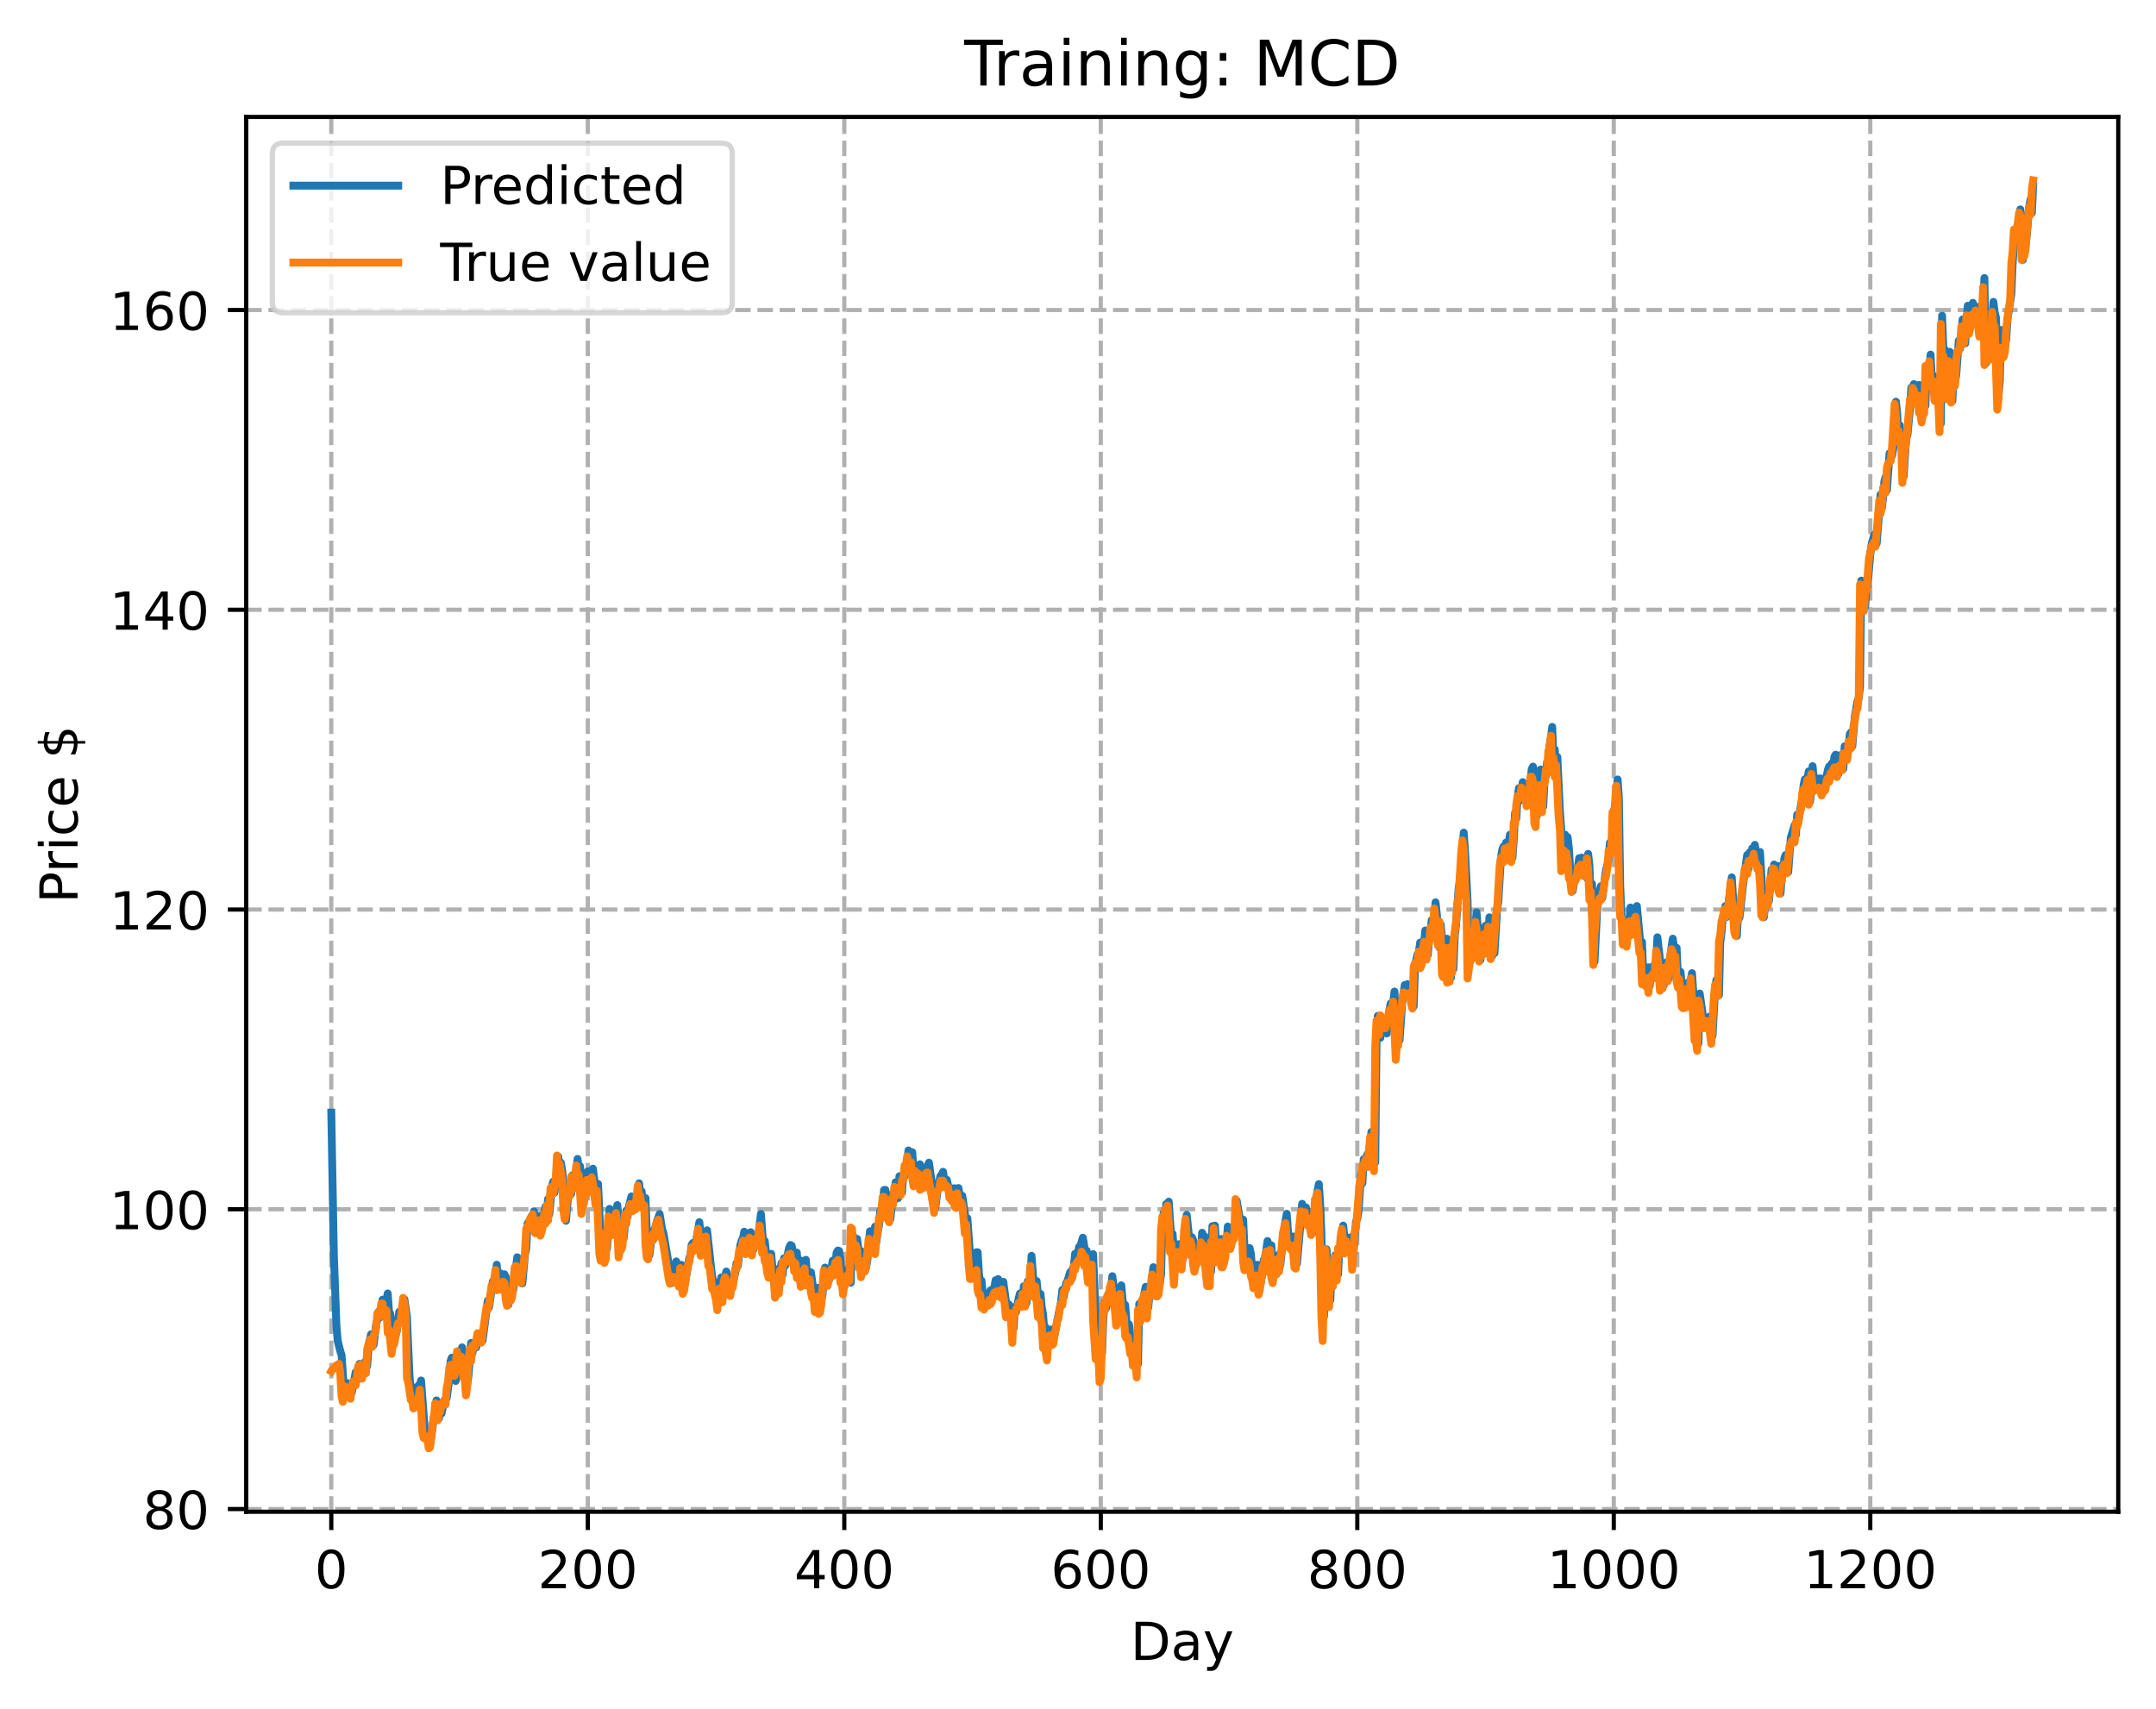 <?xml version="1.0" encoding="utf-8" standalone="no"?>
<!DOCTYPE svg PUBLIC "-//W3C//DTD SVG 1.1//EN"
  "http://www.w3.org/Graphics/SVG/1.1/DTD/svg11.dtd">
<!-- Created with matplotlib (https://matplotlib.org/) -->
<svg height="325.986pt" version="1.1" viewBox="0 0 411.286 325.986" width="411.286pt" xmlns="http://www.w3.org/2000/svg" xmlns:xlink="http://www.w3.org/1999/xlink">
 <defs>
  <style type="text/css">
*{stroke-linecap:butt;stroke-linejoin:round;}
  </style>
 </defs>
 <g id="figure_1">
  <g id="patch_1">
   <path d="M 0 325.986 
L 411.286 325.986 
L 411.286 0 
L 0 0 
z
" style="fill:#ffffff;"/>
  </g>
  <g id="axes_1">
   <g id="patch_2">
    <path d="M 46.966 288.43 
L 404.086 288.43 
L 404.086 22.318 
L 46.966 22.318 
z
" style="fill:#ffffff;"/>
   </g>
   <g id="matplotlib.axis_1">
    <g id="xtick_1">
     <g id="line2d_1">
      <path clip-path="url(#pfc03fc6fc0)" d="M 63.198 288.43 
L 63.198 22.318 
" style="fill:none;stroke:#b0b0b0;stroke-dasharray:2.96,1.28;stroke-dashoffset:0;stroke-width:0.8;"/>
     </g>
     <g id="line2d_2">
      <defs>
       <path d="M 0 0 
L 0 3.5 
" id="m5fb2627f9d" style="stroke:#000000;stroke-width:0.8;"/>
      </defs>
      <g>
       <use style="stroke:#000000;stroke-width:0.8;" x="63.198" xlink:href="#m5fb2627f9d" y="288.43"/>
      </g>
     </g>
     <g id="text_1">
      <!-- 0 -->
      <defs>
       <path d="M 31.781 66.406 
Q 24.172 66.406 20.328 58.906 
Q 16.5 51.422 16.5 36.375 
Q 16.5 21.391 20.328 13.891 
Q 24.172 6.391 31.781 6.391 
Q 39.453 6.391 43.281 13.891 
Q 47.125 21.391 47.125 36.375 
Q 47.125 51.422 43.281 58.906 
Q 39.453 66.406 31.781 66.406 
z
M 31.781 74.219 
Q 44.047 74.219 50.516 64.516 
Q 56.984 54.828 56.984 36.375 
Q 56.984 17.969 50.516 8.266 
Q 44.047 -1.422 31.781 -1.422 
Q 19.531 -1.422 13.062 8.266 
Q 6.594 17.969 6.594 36.375 
Q 6.594 54.828 13.062 64.516 
Q 19.531 74.219 31.781 74.219 
z
" id="DejaVuSans-48"/>
      </defs>
      <g transform="translate(60.017 303.029)scale(0.1 -0.1)">
       <use xlink:href="#DejaVuSans-48"/>
      </g>
     </g>
    </g>
    <g id="xtick_2">
     <g id="line2d_3">
      <path clip-path="url(#pfc03fc6fc0)" d="M 112.129 288.43 
L 112.129 22.318 
" style="fill:none;stroke:#b0b0b0;stroke-dasharray:2.96,1.28;stroke-dashoffset:0;stroke-width:0.8;"/>
     </g>
     <g id="line2d_4">
      <g>
       <use style="stroke:#000000;stroke-width:0.8;" x="112.129" xlink:href="#m5fb2627f9d" y="288.43"/>
      </g>
     </g>
     <g id="text_2">
      <!-- 200 -->
      <defs>
       <path d="M 19.188 8.297 
L 53.609 8.297 
L 53.609 0 
L 7.328 0 
L 7.328 8.297 
Q 12.938 14.109 22.625 23.891 
Q 32.328 33.688 34.812 36.531 
Q 39.547 41.844 41.422 45.531 
Q 43.312 49.219 43.312 52.781 
Q 43.312 58.594 39.234 62.25 
Q 35.156 65.922 28.609 65.922 
Q 23.969 65.922 18.812 64.312 
Q 13.672 62.703 7.812 59.422 
L 7.812 69.391 
Q 13.766 71.781 18.938 73 
Q 24.125 74.219 28.422 74.219 
Q 39.75 74.219 46.484 68.547 
Q 53.219 62.891 53.219 53.422 
Q 53.219 48.922 51.531 44.891 
Q 49.859 40.875 45.406 35.406 
Q 44.188 33.984 37.641 27.219 
Q 31.109 20.453 19.188 8.297 
z
" id="DejaVuSans-50"/>
      </defs>
      <g transform="translate(102.585 303.029)scale(0.1 -0.1)">
       <use xlink:href="#DejaVuSans-50"/>
       <use x="63.623" xlink:href="#DejaVuSans-48"/>
       <use x="127.246" xlink:href="#DejaVuSans-48"/>
      </g>
     </g>
    </g>
    <g id="xtick_3">
     <g id="line2d_5">
      <path clip-path="url(#pfc03fc6fc0)" d="M 161.06 288.43 
L 161.06 22.318 
" style="fill:none;stroke:#b0b0b0;stroke-dasharray:2.96,1.28;stroke-dashoffset:0;stroke-width:0.8;"/>
     </g>
     <g id="line2d_6">
      <g>
       <use style="stroke:#000000;stroke-width:0.8;" x="161.06" xlink:href="#m5fb2627f9d" y="288.43"/>
      </g>
     </g>
     <g id="text_3">
      <!-- 400 -->
      <defs>
       <path d="M 37.797 64.312 
L 12.891 25.391 
L 37.797 25.391 
z
M 35.203 72.906 
L 47.609 72.906 
L 47.609 25.391 
L 58.016 25.391 
L 58.016 17.188 
L 47.609 17.188 
L 47.609 0 
L 37.797 0 
L 37.797 17.188 
L 4.891 17.188 
L 4.891 26.703 
z
" id="DejaVuSans-52"/>
      </defs>
      <g transform="translate(151.516 303.029)scale(0.1 -0.1)">
       <use xlink:href="#DejaVuSans-52"/>
       <use x="63.623" xlink:href="#DejaVuSans-48"/>
       <use x="127.246" xlink:href="#DejaVuSans-48"/>
      </g>
     </g>
    </g>
    <g id="xtick_4">
     <g id="line2d_7">
      <path clip-path="url(#pfc03fc6fc0)" d="M 209.99 288.43 
L 209.99 22.318 
" style="fill:none;stroke:#b0b0b0;stroke-dasharray:2.96,1.28;stroke-dashoffset:0;stroke-width:0.8;"/>
     </g>
     <g id="line2d_8">
      <g>
       <use style="stroke:#000000;stroke-width:0.8;" x="209.99" xlink:href="#m5fb2627f9d" y="288.43"/>
      </g>
     </g>
     <g id="text_4">
      <!-- 600 -->
      <defs>
       <path d="M 33.016 40.375 
Q 26.375 40.375 22.484 35.828 
Q 18.609 31.297 18.609 23.391 
Q 18.609 15.531 22.484 10.953 
Q 26.375 6.391 33.016 6.391 
Q 39.656 6.391 43.531 10.953 
Q 47.406 15.531 47.406 23.391 
Q 47.406 31.297 43.531 35.828 
Q 39.656 40.375 33.016 40.375 
z
M 52.594 71.297 
L 52.594 62.312 
Q 48.875 64.062 45.094 64.984 
Q 41.312 65.922 37.594 65.922 
Q 27.828 65.922 22.672 59.328 
Q 17.531 52.734 16.797 39.406 
Q 19.672 43.656 24.016 45.922 
Q 28.375 48.188 33.594 48.188 
Q 44.578 48.188 50.953 41.516 
Q 57.328 34.859 57.328 23.391 
Q 57.328 12.156 50.688 5.359 
Q 44.047 -1.422 33.016 -1.422 
Q 20.359 -1.422 13.672 8.266 
Q 6.984 17.969 6.984 36.375 
Q 6.984 53.656 15.188 63.938 
Q 23.391 74.219 37.203 74.219 
Q 40.922 74.219 44.703 73.484 
Q 48.484 72.75 52.594 71.297 
z
" id="DejaVuSans-54"/>
      </defs>
      <g transform="translate(200.446 303.029)scale(0.1 -0.1)">
       <use xlink:href="#DejaVuSans-54"/>
       <use x="63.623" xlink:href="#DejaVuSans-48"/>
       <use x="127.246" xlink:href="#DejaVuSans-48"/>
      </g>
     </g>
    </g>
    <g id="xtick_5">
     <g id="line2d_9">
      <path clip-path="url(#pfc03fc6fc0)" d="M 258.921 288.43 
L 258.921 22.318 
" style="fill:none;stroke:#b0b0b0;stroke-dasharray:2.96,1.28;stroke-dashoffset:0;stroke-width:0.8;"/>
     </g>
     <g id="line2d_10">
      <g>
       <use style="stroke:#000000;stroke-width:0.8;" x="258.921" xlink:href="#m5fb2627f9d" y="288.43"/>
      </g>
     </g>
     <g id="text_5">
      <!-- 800 -->
      <defs>
       <path d="M 31.781 34.625 
Q 24.75 34.625 20.719 30.859 
Q 16.703 27.094 16.703 20.516 
Q 16.703 13.922 20.719 10.156 
Q 24.75 6.391 31.781 6.391 
Q 38.812 6.391 42.859 10.172 
Q 46.922 13.969 46.922 20.516 
Q 46.922 27.094 42.891 30.859 
Q 38.875 34.625 31.781 34.625 
z
M 21.922 38.812 
Q 15.578 40.375 12.031 44.719 
Q 8.5 49.078 8.5 55.328 
Q 8.5 64.062 14.719 69.141 
Q 20.953 74.219 31.781 74.219 
Q 42.672 74.219 48.875 69.141 
Q 55.078 64.062 55.078 55.328 
Q 55.078 49.078 51.531 44.719 
Q 48 40.375 41.703 38.812 
Q 48.828 37.156 52.797 32.312 
Q 56.781 27.484 56.781 20.516 
Q 56.781 9.906 50.312 4.234 
Q 43.844 -1.422 31.781 -1.422 
Q 19.734 -1.422 13.25 4.234 
Q 6.781 9.906 6.781 20.516 
Q 6.781 27.484 10.781 32.312 
Q 14.797 37.156 21.922 38.812 
z
M 18.312 54.391 
Q 18.312 48.734 21.844 45.562 
Q 25.391 42.391 31.781 42.391 
Q 38.141 42.391 41.719 45.562 
Q 45.312 48.734 45.312 54.391 
Q 45.312 60.062 41.719 63.234 
Q 38.141 66.406 31.781 66.406 
Q 25.391 66.406 21.844 63.234 
Q 18.312 60.062 18.312 54.391 
z
" id="DejaVuSans-56"/>
      </defs>
      <g transform="translate(249.377 303.029)scale(0.1 -0.1)">
       <use xlink:href="#DejaVuSans-56"/>
       <use x="63.623" xlink:href="#DejaVuSans-48"/>
       <use x="127.246" xlink:href="#DejaVuSans-48"/>
      </g>
     </g>
    </g>
    <g id="xtick_6">
     <g id="line2d_11">
      <path clip-path="url(#pfc03fc6fc0)" d="M 307.851 288.43 
L 307.851 22.318 
" style="fill:none;stroke:#b0b0b0;stroke-dasharray:2.96,1.28;stroke-dashoffset:0;stroke-width:0.8;"/>
     </g>
     <g id="line2d_12">
      <g>
       <use style="stroke:#000000;stroke-width:0.8;" x="307.851" xlink:href="#m5fb2627f9d" y="288.43"/>
      </g>
     </g>
     <g id="text_6">
      <!-- 1000 -->
      <defs>
       <path d="M 12.406 8.297 
L 28.516 8.297 
L 28.516 63.922 
L 10.984 60.406 
L 10.984 69.391 
L 28.422 72.906 
L 38.281 72.906 
L 38.281 8.297 
L 54.391 8.297 
L 54.391 0 
L 12.406 0 
z
" id="DejaVuSans-49"/>
      </defs>
      <g transform="translate(295.126 303.029)scale(0.1 -0.1)">
       <use xlink:href="#DejaVuSans-49"/>
       <use x="63.623" xlink:href="#DejaVuSans-48"/>
       <use x="127.246" xlink:href="#DejaVuSans-48"/>
       <use x="190.869" xlink:href="#DejaVuSans-48"/>
      </g>
     </g>
    </g>
    <g id="xtick_7">
     <g id="line2d_13">
      <path clip-path="url(#pfc03fc6fc0)" d="M 356.782 288.43 
L 356.782 22.318 
" style="fill:none;stroke:#b0b0b0;stroke-dasharray:2.96,1.28;stroke-dashoffset:0;stroke-width:0.8;"/>
     </g>
     <g id="line2d_14">
      <g>
       <use style="stroke:#000000;stroke-width:0.8;" x="356.782" xlink:href="#m5fb2627f9d" y="288.43"/>
      </g>
     </g>
     <g id="text_7">
      <!-- 1200 -->
      <g transform="translate(344.057 303.029)scale(0.1 -0.1)">
       <use xlink:href="#DejaVuSans-49"/>
       <use x="63.623" xlink:href="#DejaVuSans-50"/>
       <use x="127.246" xlink:href="#DejaVuSans-48"/>
       <use x="190.869" xlink:href="#DejaVuSans-48"/>
      </g>
     </g>
    </g>
    <g id="text_8">
     <!-- Day -->
     <defs>
      <path d="M 19.672 64.797 
L 19.672 8.109 
L 31.594 8.109 
Q 46.688 8.109 53.688 14.938 
Q 60.688 21.781 60.688 36.531 
Q 60.688 51.172 53.688 57.984 
Q 46.688 64.797 31.594 64.797 
z
M 9.812 72.906 
L 30.078 72.906 
Q 51.266 72.906 61.172 64.094 
Q 71.094 55.281 71.094 36.531 
Q 71.094 17.672 61.125 8.828 
Q 51.172 0 30.078 0 
L 9.812 0 
z
" id="DejaVuSans-68"/>
      <path d="M 34.281 27.484 
Q 23.391 27.484 19.188 25 
Q 14.984 22.516 14.984 16.5 
Q 14.984 11.719 18.141 8.906 
Q 21.297 6.109 26.703 6.109 
Q 34.188 6.109 38.703 11.406 
Q 43.219 16.703 43.219 25.484 
L 43.219 27.484 
z
M 52.203 31.203 
L 52.203 0 
L 43.219 0 
L 43.219 8.297 
Q 40.141 3.328 35.547 0.953 
Q 30.953 -1.422 24.312 -1.422 
Q 15.922 -1.422 10.953 3.297 
Q 6 8.016 6 15.922 
Q 6 25.141 12.172 29.828 
Q 18.359 34.516 30.609 34.516 
L 43.219 34.516 
L 43.219 35.406 
Q 43.219 41.609 39.141 45 
Q 35.062 48.391 27.688 48.391 
Q 23 48.391 18.547 47.266 
Q 14.109 46.141 10.016 43.891 
L 10.016 52.203 
Q 14.938 54.109 19.578 55.047 
Q 24.219 56 28.609 56 
Q 40.484 56 46.344 49.844 
Q 52.203 43.703 52.203 31.203 
z
" id="DejaVuSans-97"/>
      <path d="M 32.172 -5.078 
Q 28.375 -14.844 24.75 -17.812 
Q 21.141 -20.797 15.094 -20.797 
L 7.906 -20.797 
L 7.906 -13.281 
L 13.188 -13.281 
Q 16.891 -13.281 18.938 -11.516 
Q 21 -9.766 23.484 -3.219 
L 25.094 0.875 
L 2.984 54.688 
L 12.5 54.688 
L 29.594 11.922 
L 46.688 54.688 
L 56.203 54.688 
z
" id="DejaVuSans-121"/>
     </defs>
     <g transform="translate(215.652 316.707)scale(0.1 -0.1)">
      <use xlink:href="#DejaVuSans-68"/>
      <use x="77.002" xlink:href="#DejaVuSans-97"/>
      <use x="138.281" xlink:href="#DejaVuSans-121"/>
     </g>
    </g>
   </g>
   <g id="matplotlib.axis_2">
    <g id="ytick_1">
     <g id="line2d_15">
      <path clip-path="url(#pfc03fc6fc0)" d="M 46.966 287.915 
L 404.086 287.915 
" style="fill:none;stroke:#b0b0b0;stroke-dasharray:2.96,1.28;stroke-dashoffset:0;stroke-width:0.8;"/>
     </g>
     <g id="line2d_16">
      <defs>
       <path d="M 0 0 
L -3.5 0 
" id="m75b25120bd" style="stroke:#000000;stroke-width:0.8;"/>
      </defs>
      <g>
       <use style="stroke:#000000;stroke-width:0.8;" x="46.966" xlink:href="#m75b25120bd" y="287.915"/>
      </g>
     </g>
     <g id="text_9">
      <!-- 80 -->
      <g transform="translate(27.241 291.715)scale(0.1 -0.1)">
       <use xlink:href="#DejaVuSans-56"/>
       <use x="63.623" xlink:href="#DejaVuSans-48"/>
      </g>
     </g>
    </g>
    <g id="ytick_2">
     <g id="line2d_17">
      <path clip-path="url(#pfc03fc6fc0)" d="M 46.966 230.724 
L 404.086 230.724 
" style="fill:none;stroke:#b0b0b0;stroke-dasharray:2.96,1.28;stroke-dashoffset:0;stroke-width:0.8;"/>
     </g>
     <g id="line2d_18">
      <g>
       <use style="stroke:#000000;stroke-width:0.8;" x="46.966" xlink:href="#m75b25120bd" y="230.724"/>
      </g>
     </g>
     <g id="text_10">
      <!-- 100 -->
      <g transform="translate(20.878 234.523)scale(0.1 -0.1)">
       <use xlink:href="#DejaVuSans-49"/>
       <use x="63.623" xlink:href="#DejaVuSans-48"/>
       <use x="127.246" xlink:href="#DejaVuSans-48"/>
      </g>
     </g>
    </g>
    <g id="ytick_3">
     <g id="line2d_19">
      <path clip-path="url(#pfc03fc6fc0)" d="M 46.966 173.532 
L 404.086 173.532 
" style="fill:none;stroke:#b0b0b0;stroke-dasharray:2.96,1.28;stroke-dashoffset:0;stroke-width:0.8;"/>
     </g>
     <g id="line2d_20">
      <g>
       <use style="stroke:#000000;stroke-width:0.8;" x="46.966" xlink:href="#m75b25120bd" y="173.532"/>
      </g>
     </g>
     <g id="text_11">
      <!-- 120 -->
      <g transform="translate(20.878 177.332)scale(0.1 -0.1)">
       <use xlink:href="#DejaVuSans-49"/>
       <use x="63.623" xlink:href="#DejaVuSans-50"/>
       <use x="127.246" xlink:href="#DejaVuSans-48"/>
      </g>
     </g>
    </g>
    <g id="ytick_4">
     <g id="line2d_21">
      <path clip-path="url(#pfc03fc6fc0)" d="M 46.966 116.341 
L 404.086 116.341 
" style="fill:none;stroke:#b0b0b0;stroke-dasharray:2.96,1.28;stroke-dashoffset:0;stroke-width:0.8;"/>
     </g>
     <g id="line2d_22">
      <g>
       <use style="stroke:#000000;stroke-width:0.8;" x="46.966" xlink:href="#m75b25120bd" y="116.341"/>
      </g>
     </g>
     <g id="text_12">
      <!-- 140 -->
      <g transform="translate(20.878 120.14)scale(0.1 -0.1)">
       <use xlink:href="#DejaVuSans-49"/>
       <use x="63.623" xlink:href="#DejaVuSans-52"/>
       <use x="127.246" xlink:href="#DejaVuSans-48"/>
      </g>
     </g>
    </g>
    <g id="ytick_5">
     <g id="line2d_23">
      <path clip-path="url(#pfc03fc6fc0)" d="M 46.966 59.149 
L 404.086 59.149 
" style="fill:none;stroke:#b0b0b0;stroke-dasharray:2.96,1.28;stroke-dashoffset:0;stroke-width:0.8;"/>
     </g>
     <g id="line2d_24">
      <g>
       <use style="stroke:#000000;stroke-width:0.8;" x="46.966" xlink:href="#m75b25120bd" y="59.149"/>
      </g>
     </g>
     <g id="text_13">
      <!-- 160 -->
      <g transform="translate(20.878 62.949)scale(0.1 -0.1)">
       <use xlink:href="#DejaVuSans-49"/>
       <use x="63.623" xlink:href="#DejaVuSans-54"/>
       <use x="127.246" xlink:href="#DejaVuSans-48"/>
      </g>
     </g>
    </g>
    <g id="text_14">
     <!-- Price $ -->
     <defs>
      <path d="M 19.672 64.797 
L 19.672 37.406 
L 32.078 37.406 
Q 38.969 37.406 42.719 40.969 
Q 46.484 44.531 46.484 51.125 
Q 46.484 57.672 42.719 61.234 
Q 38.969 64.797 32.078 64.797 
z
M 9.812 72.906 
L 32.078 72.906 
Q 44.344 72.906 50.609 67.359 
Q 56.891 61.812 56.891 51.125 
Q 56.891 40.328 50.609 34.812 
Q 44.344 29.297 32.078 29.297 
L 19.672 29.297 
L 19.672 0 
L 9.812 0 
z
" id="DejaVuSans-80"/>
      <path d="M 41.109 46.297 
Q 39.594 47.172 37.812 47.578 
Q 36.031 48 33.891 48 
Q 26.266 48 22.188 43.047 
Q 18.109 38.094 18.109 28.812 
L 18.109 0 
L 9.078 0 
L 9.078 54.688 
L 18.109 54.688 
L 18.109 46.188 
Q 20.953 51.172 25.484 53.578 
Q 30.031 56 36.531 56 
Q 37.453 56 38.578 55.875 
Q 39.703 55.766 41.062 55.516 
z
" id="DejaVuSans-114"/>
      <path d="M 9.422 54.688 
L 18.406 54.688 
L 18.406 0 
L 9.422 0 
z
M 9.422 75.984 
L 18.406 75.984 
L 18.406 64.594 
L 9.422 64.594 
z
" id="DejaVuSans-105"/>
      <path d="M 48.781 52.594 
L 48.781 44.188 
Q 44.969 46.297 41.141 47.344 
Q 37.312 48.391 33.406 48.391 
Q 24.656 48.391 19.812 42.844 
Q 14.984 37.312 14.984 27.297 
Q 14.984 17.281 19.812 11.734 
Q 24.656 6.203 33.406 6.203 
Q 37.312 6.203 41.141 7.25 
Q 44.969 8.297 48.781 10.406 
L 48.781 2.094 
Q 45.016 0.344 40.984 -0.531 
Q 36.969 -1.422 32.422 -1.422 
Q 20.062 -1.422 12.781 6.344 
Q 5.516 14.109 5.516 27.297 
Q 5.516 40.672 12.859 48.328 
Q 20.219 56 33.016 56 
Q 37.156 56 41.109 55.141 
Q 45.062 54.297 48.781 52.594 
z
" id="DejaVuSans-99"/>
      <path d="M 56.203 29.594 
L 56.203 25.203 
L 14.891 25.203 
Q 15.484 15.922 20.484 11.062 
Q 25.484 6.203 34.422 6.203 
Q 39.594 6.203 44.453 7.469 
Q 49.312 8.734 54.109 11.281 
L 54.109 2.781 
Q 49.266 0.734 44.188 -0.344 
Q 39.109 -1.422 33.891 -1.422 
Q 20.797 -1.422 13.156 6.188 
Q 5.516 13.812 5.516 26.812 
Q 5.516 40.234 12.766 48.109 
Q 20.016 56 32.328 56 
Q 43.359 56 49.781 48.891 
Q 56.203 41.797 56.203 29.594 
z
M 47.219 32.234 
Q 47.125 39.594 43.094 43.984 
Q 39.062 48.391 32.422 48.391 
Q 24.906 48.391 20.391 44.141 
Q 15.875 39.891 15.188 32.172 
z
" id="DejaVuSans-101"/>
      <path id="DejaVuSans-32"/>
      <path d="M 33.797 -14.703 
L 28.906 -14.703 
L 28.859 0 
Q 23.734 0.094 18.609 1.188 
Q 13.484 2.297 8.297 4.5 
L 8.297 13.281 
Q 13.281 10.156 18.375 8.562 
Q 23.484 6.984 28.906 6.938 
L 28.906 29.203 
Q 18.109 30.953 13.203 35.156 
Q 8.297 39.359 8.297 46.688 
Q 8.297 54.641 13.625 59.219 
Q 18.953 63.812 28.906 64.5 
L 28.906 75.984 
L 33.797 75.984 
L 33.797 64.656 
Q 38.328 64.453 42.578 63.688 
Q 46.828 62.938 50.875 61.625 
L 50.875 53.078 
Q 46.828 55.125 42.547 56.25 
Q 38.281 57.375 33.797 57.562 
L 33.797 36.719 
Q 44.875 35.016 50.094 30.609 
Q 55.328 26.219 55.328 18.609 
Q 55.328 10.359 49.781 5.594 
Q 44.234 0.828 33.797 0.094 
z
M 28.906 37.594 
L 28.906 57.625 
Q 23.25 56.984 20.266 54.391 
Q 17.281 51.812 17.281 47.516 
Q 17.281 43.312 20.031 40.969 
Q 22.797 38.625 28.906 37.594 
z
M 33.797 28.219 
L 33.797 7.078 
Q 39.984 7.906 43.141 10.594 
Q 46.297 13.281 46.297 17.672 
Q 46.297 21.969 43.281 24.5 
Q 40.281 27.047 33.797 28.219 
z
" id="DejaVuSans-36"/>
     </defs>
     <g transform="translate(14.798 172.342)rotate(-90)scale(0.1 -0.1)">
      <use xlink:href="#DejaVuSans-80"/>
      <use x="58.553" xlink:href="#DejaVuSans-114"/>
      <use x="99.666" xlink:href="#DejaVuSans-105"/>
      <use x="127.449" xlink:href="#DejaVuSans-99"/>
      <use x="182.43" xlink:href="#DejaVuSans-101"/>
      <use x="243.953" xlink:href="#DejaVuSans-32"/>
      <use x="275.74" xlink:href="#DejaVuSans-36"/>
     </g>
    </g>
   </g>
   <g id="line2d_25">
    <path clip-path="url(#pfc03fc6fc0)" d="M 63.198 212.28 
L 63.688 239.429 
L 64.177 252.887 
L 64.422 255.828 
L 64.911 257.785 
L 65.156 258.514 
L 65.645 265.557 
L 65.89 263.858 
L 66.134 264.635 
L 66.379 263.911 
L 66.623 264.329 
L 67.113 265.681 
L 67.847 261.828 
L 68.091 263.331 
L 68.581 260.212 
L 68.825 262.251 
L 69.07 260.302 
L 69.315 262.096 
L 69.559 259.892 
L 69.804 260.966 
L 70.049 260.662 
L 70.293 256.844 
L 70.783 254.585 
L 71.027 255.325 
L 71.272 256.602 
L 71.761 252.606 
L 72.006 251.824 
L 72.251 250.244 
L 72.495 251.365 
L 72.74 250.17 
L 72.984 247.96 
L 73.229 248.032 
L 73.474 249.361 
L 73.963 246.778 
L 74.208 250.234 
L 74.452 250.656 
L 74.942 255.49 
L 75.186 253.821 
L 75.431 254.89 
L 75.676 254.069 
L 76.165 250.276 
L 76.41 251.781 
L 76.654 251.381 
L 77.144 247.891 
L 77.633 251.322 
L 78.122 262.55 
L 78.367 265.387 
L 78.856 264.685 
L 79.101 266.525 
L 79.345 266.405 
L 79.59 265.057 
L 79.835 264.351 
L 80.079 264.346 
L 80.324 263.388 
L 81.058 273.127 
L 81.303 272.728 
L 81.547 274.548 
L 81.792 274.234 
L 82.037 275.591 
L 82.281 274.246 
L 82.771 270.306 
L 83.015 269.499 
L 83.26 267.187 
L 83.749 270.604 
L 83.994 268.866 
L 84.239 269.687 
L 84.728 267.223 
L 85.217 266.756 
L 85.706 263.117 
L 85.951 259.666 
L 86.196 259.033 
L 86.93 263.484 
L 87.419 257.819 
L 87.908 258.607 
L 88.153 257.067 
L 88.642 261.365 
L 88.887 261.764 
L 89.132 264.071 
L 89.376 262.397 
L 89.866 256.235 
L 90.11 258.201 
L 90.355 256.844 
L 90.599 256.299 
L 90.844 257.087 
L 91.333 254.406 
L 91.823 255.072 
L 92.067 255.776 
L 92.557 252.012 
L 93.046 248.165 
L 93.291 249.462 
L 93.78 246.152 
L 94.025 244.466 
L 94.269 245.336 
L 94.759 241.303 
L 95.003 244.376 
L 95.493 242.957 
L 95.737 244.961 
L 96.227 243.125 
L 96.471 243.601 
L 96.96 248.955 
L 97.205 247.145 
L 97.45 247.114 
L 97.694 246.925 
L 97.939 245.966 
L 98.673 239.869 
L 98.918 241.697 
L 99.162 241.542 
L 99.652 244.866 
L 100.141 239.37 
L 100.386 238.313 
L 100.63 233.49 
L 100.875 233.138 
L 101.12 233.693 
L 101.364 232.111 
L 101.609 232.995 
L 101.854 231.106 
L 102.098 234.413 
L 102.343 234.524 
L 102.587 232.788 
L 102.832 233.443 
L 103.077 231.944 
L 103.321 233.794 
L 103.566 233.324 
L 104.055 230.225 
L 104.3 232.377 
L 104.545 228.791 
L 104.789 231.687 
L 105.279 226.411 
L 105.523 225.462 
L 105.768 227.564 
L 106.502 220.686 
L 106.747 223.62 
L 106.991 221.822 
L 107.236 223.236 
L 107.481 225.779 
L 107.97 232.925 
L 108.459 227.168 
L 108.704 227.376 
L 108.948 227.849 
L 109.193 224.236 
L 109.438 224.555 
L 109.682 226.628 
L 110.172 221.118 
L 110.416 223.032 
L 110.661 222.52 
L 111.15 229.4 
L 111.395 228.027 
L 111.64 227.977 
L 112.129 223.492 
L 112.374 226.324 
L 112.618 225.012 
L 112.863 224.857 
L 113.108 222.975 
L 113.597 226.903 
L 113.842 229.323 
L 114.086 225.894 
L 114.575 236.39 
L 114.82 238.964 
L 115.065 236.149 
L 115.309 235.616 
L 115.554 238.626 
L 115.799 238.211 
L 116.288 230.645 
L 116.533 233.665 
L 117.022 231.936 
L 117.267 233.704 
L 117.756 229.919 
L 118.001 232.558 
L 118.245 237.129 
L 118.49 235.954 
L 118.735 236.609 
L 118.979 236.243 
L 119.469 230.988 
L 119.713 232.174 
L 119.958 230.234 
L 120.447 228.273 
L 120.692 230.108 
L 120.936 229.275 
L 121.181 228.864 
L 121.426 229.696 
L 121.915 225.766 
L 122.16 227.976 
L 122.404 227.292 
L 122.649 229.882 
L 122.894 228.916 
L 123.138 228.589 
L 123.383 235.17 
L 123.628 238.635 
L 123.872 239.523 
L 124.362 235.569 
L 124.606 236.55 
L 124.851 234.438 
L 125.096 235.449 
L 125.34 232.944 
L 125.83 231.624 
L 126.319 234.557 
L 126.563 235.305 
L 127.787 242.435 
L 128.031 244.847 
L 128.521 241.782 
L 128.765 243.14 
L 129.01 240.672 
L 129.255 242.655 
L 129.499 242.825 
L 129.744 244.433 
L 129.989 241.319 
L 130.478 245.539 
L 130.967 243.187 
L 131.457 240.167 
L 131.701 239.383 
L 131.946 237.498 
L 132.191 237.145 
L 132.435 238.319 
L 132.68 237.458 
L 133.414 233.177 
L 133.903 237.982 
L 134.148 237.206 
L 134.392 235.602 
L 134.637 236.53 
L 134.882 234.731 
L 135.616 241.59 
L 136.105 245.521 
L 136.35 244.609 
L 136.839 247.074 
L 137.084 248.717 
L 137.328 245.33 
L 137.573 243.731 
L 137.818 244.795 
L 138.062 247.045 
L 138.307 243.651 
L 138.551 242.596 
L 138.796 243.501 
L 139.041 246.103 
L 139.285 243.78 
L 139.53 245.923 
L 140.264 242.828 
L 140.509 240.971 
L 140.753 241.504 
L 141.243 237.495 
L 141.487 236.649 
L 141.732 236.244 
L 141.977 235.001 
L 142.221 237.388 
L 142.466 238.674 
L 142.955 236.243 
L 143.2 235.095 
L 143.445 236.462 
L 143.689 238.546 
L 144.178 235.758 
L 144.423 237.682 
L 145.157 231.619 
L 145.646 238.106 
L 145.891 236.773 
L 146.136 238.987 
L 146.38 239.626 
L 146.87 243.235 
L 147.114 239.221 
L 147.359 241.934 
L 147.604 243.346 
L 147.848 243.553 
L 148.093 245.866 
L 148.338 244.571 
L 148.582 242.038 
L 148.827 244.011 
L 149.072 241.002 
L 149.316 243.205 
L 149.561 240.071 
L 149.806 241.468 
L 150.539 238.038 
L 150.784 237.539 
L 151.029 237.677 
L 151.273 239.244 
L 151.518 238.842 
L 151.763 240.978 
L 152.007 238.984 
L 152.252 241.896 
L 152.741 240.5 
L 152.986 243.323 
L 153.72 240.365 
L 153.965 243.308 
L 154.209 242.738 
L 154.454 243.705 
L 154.699 242.749 
L 155.188 246.222 
L 155.433 245.9 
L 155.677 248.233 
L 155.922 247.29 
L 156.166 245.694 
L 156.411 248.134 
L 156.656 248.283 
L 156.9 247.121 
L 157.39 241.847 
L 157.634 243.792 
L 157.879 242.472 
L 158.124 244.289 
L 158.613 241.919 
L 158.858 240.514 
L 159.102 242.317 
L 159.347 241.38 
L 159.592 239.009 
L 159.836 238.59 
L 160.081 238.681 
L 160.326 240.504 
L 160.57 243.436 
L 160.815 242.895 
L 161.06 245.539 
L 161.304 243.168 
L 161.549 242.823 
L 161.794 242.144 
L 162.038 242.879 
L 162.283 244.736 
L 162.527 235.227 
L 162.772 235.909 
L 163.017 237.867 
L 163.261 236.836 
L 163.506 236.369 
L 163.995 240.13 
L 164.24 238.688 
L 164.485 240.673 
L 164.729 239.653 
L 165.219 241.844 
L 165.463 240.393 
L 165.953 234.919 
L 166.442 236.998 
L 166.931 234.035 
L 167.176 237.016 
L 167.421 234.933 
L 167.665 233.973 
L 167.91 231.038 
L 168.154 232.145 
L 168.644 227.047 
L 168.888 227.015 
L 169.133 228.168 
L 169.378 230.667 
L 169.867 232.543 
L 170.356 227.738 
L 170.601 228.999 
L 170.846 225.573 
L 171.09 226.187 
L 171.335 228.589 
L 171.58 224.412 
L 171.824 226.57 
L 172.069 227.562 
L 172.314 224.205 
L 172.558 224.457 
L 172.803 222.313 
L 173.048 222.365 
L 173.292 219.496 
L 173.782 223.232 
L 174.026 219.836 
L 174.271 223.532 
L 174.515 225.084 
L 174.76 222.644 
L 175.249 223.887 
L 175.494 222.138 
L 175.739 225.103 
L 176.228 224.41 
L 176.473 223.264 
L 176.717 225.081 
L 176.962 222.421 
L 177.207 221.825 
L 178.185 228.774 
L 178.43 230.464 
L 178.919 226.506 
L 179.409 224.375 
L 179.653 224.097 
L 179.898 223.569 
L 180.142 225.087 
L 180.387 225.882 
L 180.632 225.111 
L 180.876 226.294 
L 181.121 226.583 
L 181.366 228.462 
L 181.61 226.73 
L 181.855 228.008 
L 182.1 226.708 
L 182.344 229.078 
L 182.589 230.212 
L 182.834 226.665 
L 183.323 229.461 
L 183.568 228.152 
L 184.057 231.396 
L 184.302 234.216 
L 184.546 232.438 
L 185.28 242.659 
L 185.525 242.08 
L 185.77 240.321 
L 186.014 239.993 
L 186.259 238.92 
L 186.503 238.923 
L 186.748 243.037 
L 186.993 244.832 
L 187.237 244.331 
L 187.482 246.96 
L 187.727 246.806 
L 187.971 247.397 
L 188.216 246.877 
L 188.461 247.914 
L 188.705 247.751 
L 188.95 246.184 
L 189.195 247.781 
L 189.439 246.882 
L 189.929 244.251 
L 190.173 245.077 
L 190.418 244.037 
L 190.907 245.895 
L 191.152 246.944 
L 191.397 244.554 
L 191.886 248.257 
L 192.13 250.399 
L 192.375 248.808 
L 192.62 249.78 
L 192.864 249.271 
L 193.109 250.853 
L 193.354 253.482 
L 193.598 249.478 
L 193.843 250.314 
L 194.332 247.668 
L 194.577 246.77 
L 195.066 248.479 
L 195.311 245.391 
L 195.8 248.631 
L 196.045 244.48 
L 196.29 246.395 
L 196.534 245.195 
L 196.779 239.605 
L 197.268 246.18 
L 197.513 247.32 
L 197.758 244.421 
L 198.247 249.627 
L 198.491 246.875 
L 198.736 249.455 
L 198.981 250.745 
L 199.225 254.1 
L 199.47 253.266 
L 199.959 256.394 
L 200.449 253.675 
L 200.938 255.836 
L 202.406 248.373 
L 202.651 246.11 
L 202.895 247.5 
L 203.385 244.816 
L 203.629 244.442 
L 204.118 242.783 
L 204.363 242.576 
L 204.608 242.165 
L 204.852 241.487 
L 205.097 239.199 
L 205.342 240.961 
L 205.831 237.91 
L 206.076 237.765 
L 206.565 236.142 
L 206.81 237.583 
L 207.054 240.099 
L 207.299 238.618 
L 207.788 242.21 
L 208.033 242.005 
L 208.278 241.199 
L 208.522 239.279 
L 209.012 251.236 
L 209.256 255.762 
L 209.501 254.072 
L 209.746 255.237 
L 209.99 259.117 
L 210.235 258.148 
L 210.479 251.481 
L 210.724 248.469 
L 210.969 249.652 
L 211.213 248.534 
L 211.458 246.843 
L 211.703 248.043 
L 212.192 243.481 
L 212.681 247.313 
L 212.926 248.169 
L 213.171 251.364 
L 213.415 249.469 
L 213.66 246.626 
L 213.905 245.231 
L 214.149 248.02 
L 214.394 249.453 
L 214.639 248.967 
L 214.883 252.06 
L 215.128 253.225 
L 215.373 252.682 
L 215.862 256.642 
L 216.106 255.151 
L 216.351 257.319 
L 216.596 255.808 
L 217.085 260.218 
L 217.33 248.759 
L 217.574 250.617 
L 217.819 251.15 
L 218.064 247.965 
L 218.553 245.518 
L 218.798 246.666 
L 219.042 249.474 
L 219.287 246.855 
L 219.532 246.231 
L 220.021 241.775 
L 220.266 244.536 
L 220.51 243.875 
L 220.755 245.567 
L 221.244 244.82 
L 221.489 243.249 
L 221.734 234.364 
L 221.978 231.417 
L 222.223 233.452 
L 222.467 229.718 
L 222.712 231.068 
L 222.957 229.261 
L 223.446 236.584 
L 223.691 235.411 
L 224.18 241.908 
L 224.914 237.376 
L 225.159 239.523 
L 225.403 237.694 
L 225.648 240.209 
L 226.382 231.792 
L 227.116 238.777 
L 227.361 236.048 
L 227.605 236.6 
L 228.094 241.175 
L 228.584 239.152 
L 228.828 237.53 
L 229.073 238.67 
L 229.318 235.198 
L 229.562 237.029 
L 229.807 235.869 
L 230.541 243.263 
L 230.786 240.299 
L 231.03 242.603 
L 231.275 233.935 
L 231.52 237.802 
L 231.764 233.841 
L 232.009 238.107 
L 232.254 237.832 
L 232.498 237.131 
L 232.743 239.178 
L 232.988 236.375 
L 233.232 239.65 
L 233.722 238.794 
L 233.966 238.024 
L 234.211 234.021 
L 234.455 236.322 
L 234.7 234.986 
L 234.945 236.662 
L 235.434 234.063 
L 235.679 235.52 
L 235.923 229.1 
L 236.902 234.723 
L 237.147 232.696 
L 237.391 237.94 
L 237.636 239.749 
L 237.881 238.933 
L 238.37 238.119 
L 238.615 239.16 
L 238.859 241.852 
L 239.349 244.013 
L 239.838 241.312 
L 240.327 245.319 
L 240.572 244.415 
L 240.816 242.872 
L 241.061 240.398 
L 241.306 240.333 
L 241.795 236.782 
L 242.284 240.996 
L 242.529 237.6 
L 242.774 241.155 
L 243.018 243.058 
L 243.508 240.385 
L 243.752 241.774 
L 243.997 239.344 
L 244.242 241.352 
L 244.976 234.358 
L 245.465 231.579 
L 245.709 235.086 
L 245.954 236.81 
L 246.199 237.435 
L 246.443 238.395 
L 246.688 235.911 
L 246.933 237.26 
L 247.177 239.992 
L 247.422 241.074 
L 248.156 232.614 
L 248.401 229.673 
L 248.89 232.821 
L 249.135 230.367 
L 249.624 233.528 
L 249.869 231.214 
L 250.358 235.279 
L 250.603 231.995 
L 250.847 232.628 
L 251.092 228.497 
L 251.581 225.913 
L 251.826 229.409 
L 252.07 235.296 
L 252.315 246.951 
L 252.56 251.216 
L 253.049 238.351 
L 253.538 243.832 
L 253.783 248.075 
L 254.028 241.903 
L 254.272 241.566 
L 254.517 244.055 
L 254.762 239.484 
L 255.251 243.116 
L 255.496 238.029 
L 255.74 239.088 
L 255.985 235.592 
L 256.23 233.833 
L 256.719 238.28 
L 256.964 236.086 
L 257.208 237.834 
L 257.453 237.027 
L 257.697 238.13 
L 257.942 235.944 
L 258.187 239.141 
L 258.676 233.082 
L 258.921 232.501 
L 259.165 231.05 
L 259.655 224.11 
L 259.899 225.742 
L 260.144 221.186 
L 260.389 222.605 
L 260.633 220.776 
L 260.878 220.199 
L 261.123 221.314 
L 261.612 215.963 
L 262.101 219.188 
L 262.346 221.787 
L 262.591 198.763 
L 262.835 193.819 
L 263.325 198.016 
L 263.569 194.311 
L 263.814 195.657 
L 264.058 196.327 
L 264.303 196.554 
L 264.548 197.182 
L 265.037 192.776 
L 265.282 191.463 
L 265.526 193.495 
L 266.016 189.182 
L 266.505 199.359 
L 266.75 197.283 
L 266.994 198.465 
L 267.484 191.358 
L 267.973 187.94 
L 268.218 189.518 
L 268.462 187.767 
L 268.707 189.704 
L 268.952 190.403 
L 269.196 188.348 
L 269.441 191.047 
L 269.685 192.012 
L 269.93 184.137 
L 270.419 182.082 
L 270.664 181.695 
L 270.909 179.83 
L 271.153 184.04 
L 271.398 182.661 
L 271.887 177.532 
L 272.132 178.67 
L 272.377 182.185 
L 272.621 178.9 
L 272.866 178.121 
L 273.111 175.567 
L 273.355 176.83 
L 273.6 175.592 
L 273.845 172.152 
L 274.089 174.371 
L 274.579 180.768 
L 274.823 176.359 
L 275.068 178.755 
L 275.313 184.61 
L 275.557 185.088 
L 276.046 179.106 
L 276.291 184.948 
L 276.536 181.729 
L 276.78 186.555 
L 277.025 180.297 
L 277.27 184.871 
L 277.514 178.675 
L 277.759 176.504 
L 278.248 169.527 
L 278.493 168.031 
L 279.227 158.858 
L 279.472 162.338 
L 279.961 171.86 
L 280.206 184.002 
L 280.45 183.353 
L 280.94 176.953 
L 281.184 180.5 
L 281.673 174.069 
L 282.407 183.172 
L 282.652 178.931 
L 282.897 181.459 
L 283.141 180.348 
L 283.386 176.62 
L 283.631 180.9 
L 283.875 179.185 
L 284.12 175.018 
L 284.365 177.014 
L 284.609 182.48 
L 284.854 180.67 
L 285.099 181.848 
L 285.588 173.513 
L 285.833 172.056 
L 286.322 163.707 
L 286.567 162.148 
L 286.811 161.5 
L 287.056 164.018 
L 287.301 160.758 
L 287.545 162.672 
L 288.034 159.268 
L 288.279 162.917 
L 288.524 163.668 
L 288.768 160.226 
L 289.013 155.109 
L 289.258 156.158 
L 289.502 152.263 
L 289.747 150.384 
L 289.992 152.685 
L 290.481 149.226 
L 290.97 151.632 
L 291.215 150.152 
L 291.46 153.331 
L 291.704 150.343 
L 291.949 149.39 
L 292.194 146.729 
L 292.438 146.263 
L 292.683 147.553 
L 292.928 154.704 
L 293.172 155.64 
L 293.417 150.254 
L 293.906 146.82 
L 294.151 149.292 
L 294.395 153.891 
L 294.64 148.878 
L 294.885 148.059 
L 295.129 145.387 
L 295.374 146.431 
L 295.619 142.099 
L 295.863 140.722 
L 296.108 138.689 
L 296.353 145.799 
L 296.597 142.985 
L 296.842 147.248 
L 297.087 144.439 
L 297.576 154.779 
L 297.821 158.117 
L 298.065 164.949 
L 298.31 162.959 
L 298.555 159.254 
L 298.799 161.98 
L 299.044 159.709 
L 299.289 161.892 
L 299.533 165.865 
L 299.778 167.229 
L 300.022 169.969 
L 300.512 166.659 
L 300.756 167.1 
L 301.246 163.733 
L 301.49 166.342 
L 301.735 163.624 
L 301.98 165.977 
L 302.224 166.804 
L 302.469 165.308 
L 302.714 167.506 
L 302.958 162.911 
L 303.203 165.085 
L 303.448 171.008 
L 303.692 168.618 
L 303.937 174.647 
L 304.182 183.485 
L 304.671 173.707 
L 304.916 170.807 
L 305.405 169.07 
L 305.649 171.335 
L 306.139 167.643 
L 306.383 165.928 
L 306.628 165.059 
L 306.873 163.713 
L 307.117 160.773 
L 307.362 162.299 
L 307.607 160.606 
L 307.851 154.578 
L 308.096 155.823 
L 308.585 148.716 
L 308.83 152.406 
L 309.075 168.909 
L 309.319 174.892 
L 309.564 175.436 
L 309.809 178.342 
L 310.053 176.438 
L 310.543 178.781 
L 311.032 173.154 
L 311.277 176.417 
L 311.766 175.21 
L 312.01 173.45 
L 312.255 172.864 
L 312.744 178.151 
L 312.989 180.958 
L 313.234 179.722 
L 313.478 186.037 
L 313.723 184.782 
L 314.212 187.388 
L 314.457 184.553 
L 314.702 188.102 
L 314.946 185.014 
L 315.191 186.352 
L 315.436 184.268 
L 315.68 186.282 
L 315.925 183.946 
L 316.17 178.83 
L 316.659 183.05 
L 316.904 187.597 
L 317.148 184.344 
L 317.393 187.954 
L 317.882 183.631 
L 318.127 186.776 
L 318.371 186.732 
L 318.616 182.456 
L 319.105 179.091 
L 319.595 182.696 
L 319.839 180.835 
L 320.084 186.359 
L 320.329 188.014 
L 320.573 185.407 
L 321.063 190.344 
L 321.307 190.645 
L 321.552 189.302 
L 321.797 191.21 
L 322.041 187.449 
L 322.286 190.094 
L 322.531 187.003 
L 322.775 185.668 
L 323.509 196.61 
L 323.754 196.176 
L 323.998 199.103 
L 324.243 189.56 
L 324.732 192.911 
L 324.977 195.509 
L 325.222 195.958 
L 325.711 194.114 
L 325.956 195.634 
L 326.2 193.935 
L 326.69 197.668 
L 327.179 188.547 
L 327.424 186.978 
L 327.913 189.881 
L 328.158 179.829 
L 328.402 177.923 
L 328.647 175.022 
L 328.892 174.214 
L 329.136 172.889 
L 329.381 174.954 
L 330.359 167.394 
L 330.849 175.119 
L 331.093 177.702 
L 331.338 178.55 
L 331.583 173.775 
L 331.827 175.131 
L 332.561 168.475 
L 333.295 163.117 
L 333.54 165.843 
L 333.785 162.607 
L 334.029 164.43 
L 334.274 161.838 
L 334.519 163.262 
L 334.763 161.193 
L 335.008 162.876 
L 335.497 164.266 
L 335.742 162.55 
L 336.476 175.005 
L 336.965 170.484 
L 337.21 171.711 
L 337.454 171.926 
L 337.944 165.899 
L 338.188 168.261 
L 338.433 164.943 
L 338.922 167.221 
L 339.167 165.223 
L 339.412 169.83 
L 339.656 170.466 
L 339.901 167.041 
L 340.146 165.975 
L 340.39 163.76 
L 340.635 163.129 
L 341.124 166.382 
L 341.613 159.839 
L 342.347 157.441 
L 342.592 159.308 
L 342.837 155.433 
L 343.081 156.58 
L 343.571 153.506 
L 343.815 152.461 
L 344.06 149.781 
L 344.305 148.686 
L 344.549 151.079 
L 344.794 148.517 
L 345.039 147.174 
L 345.283 152.924 
L 345.528 150.7 
L 345.773 146.182 
L 346.017 148.761 
L 346.262 149.908 
L 346.507 148.525 
L 346.751 148.54 
L 346.996 148.859 
L 347.24 148.51 
L 347.73 150.593 
L 347.974 148.812 
L 348.219 148.698 
L 348.464 148.021 
L 348.708 146.828 
L 348.953 146.203 
L 349.198 147.852 
L 349.442 145.657 
L 349.687 146.354 
L 349.932 144.394 
L 350.176 143.984 
L 350.666 147.721 
L 351.155 144.05 
L 351.4 144.402 
L 351.644 146.694 
L 351.889 142.386 
L 352.378 144.549 
L 352.623 142.995 
L 352.868 140.048 
L 353.112 139.719 
L 353.357 142.355 
L 353.846 136.554 
L 354.335 133.829 
L 354.58 133.193 
L 354.825 131.004 
L 355.069 110.776 
L 355.314 112.624 
L 355.559 111.107 
L 355.803 115.796 
L 356.048 112.413 
L 356.293 111.443 
L 356.782 105.79 
L 357.027 103.917 
L 357.516 102.055 
L 357.761 101.847 
L 358.005 103.661 
L 358.739 94.379 
L 358.984 96.945 
L 359.228 94.92 
L 359.473 91.806 
L 359.718 90.957 
L 359.962 93.52 
L 360.452 86.491 
L 360.696 86.801 
L 360.941 86.921 
L 361.186 85.429 
L 361.675 76.643 
L 361.92 79.028 
L 362.164 84.046 
L 362.409 81.157 
L 362.654 83.55 
L 362.898 82.363 
L 363.143 90.894 
L 363.632 83.49 
L 363.877 82.987 
L 364.366 77.795 
L 364.611 73.961 
L 364.856 75.639 
L 365.1 73.282 
L 365.345 73.543 
L 365.834 76.795 
L 366.079 73.436 
L 366.323 77.579 
L 366.568 77.206 
L 366.813 78.784 
L 367.057 77.16 
L 367.302 77.431 
L 367.547 69.959 
L 368.036 72.883 
L 368.281 67.653 
L 368.525 72.431 
L 368.77 71.629 
L 369.015 72.269 
L 369.259 76.028 
L 369.504 76.097 
L 369.749 73.666 
L 369.993 74.973 
L 370.238 80.799 
L 370.483 60.232 
L 370.727 66.61 
L 370.972 66.676 
L 371.216 70.661 
L 371.461 72.365 
L 371.706 75.261 
L 371.95 67.122 
L 372.44 76.502 
L 372.684 71.498 
L 372.929 72.893 
L 373.174 71.658 
L 373.663 64.997 
L 373.908 66.537 
L 374.397 60.939 
L 374.642 64.311 
L 374.886 65.528 
L 375.376 58.333 
L 375.62 61.859 
L 375.865 62.292 
L 376.354 57.776 
L 376.599 60.392 
L 376.844 59.908 
L 377.088 58.542 
L 377.333 59.473 
L 377.822 63.472 
L 378.067 58.131 
L 378.311 58.25 
L 378.556 53.047 
L 378.801 69.332 
L 379.045 66.346 
L 379.29 65.291 
L 379.535 67.009 
L 379.779 66.436 
L 380.024 63.069 
L 380.269 57.595 
L 380.513 59.63 
L 380.758 60.601 
L 381.247 75.434 
L 381.492 72.661 
L 381.737 62.962 
L 381.981 65.064 
L 382.226 65.007 
L 382.471 66.254 
L 382.715 64.723 
L 382.96 60.88 
L 383.694 56.152 
L 383.938 50.205 
L 384.428 43.956 
L 384.672 44.439 
L 384.917 42.913 
L 385.162 42.79 
L 385.406 39.954 
L 385.651 41.707 
L 385.896 49.571 
L 386.14 46.707 
L 386.385 46.958 
L 386.63 44.975 
L 387.119 39.305 
L 387.364 38.004 
L 387.608 40.63 
L 387.853 35.389 
L 387.853 35.389 
" style="fill:none;stroke:#1f77b4;stroke-linecap:square;stroke-width:1.5;"/>
   </g>
   <g id="line2d_26">
    <path clip-path="url(#pfc03fc6fc0)" d="M 63.198 261.636 
L 63.443 261.236 
L 63.932 260.95 
L 64.177 260.492 
L 64.422 260.492 
L 64.666 260.206 
L 64.911 262.151 
L 65.156 266.383 
L 65.4 267.469 
L 65.645 264.467 
L 65.89 265.325 
L 66.134 264.696 
L 66.623 266.583 
L 66.868 266.869 
L 67.113 264.553 
L 67.357 263.552 
L 67.602 263.466 
L 67.847 264.324 
L 68.336 260.635 
L 68.581 261.779 
L 68.825 260.321 
L 69.07 263.037 
L 69.315 260.778 
L 69.559 262.036 
L 69.804 262.008 
L 70.049 257.404 
L 70.538 255.602 
L 70.783 255.888 
L 71.027 256.975 
L 71.272 254.83 
L 71.517 254.458 
L 71.761 253.2 
L 72.006 250.512 
L 72.251 251.227 
L 72.495 250.312 
L 72.74 248.711 
L 72.984 248.711 
L 73.229 251.141 
L 73.474 250.169 
L 73.718 249.969 
L 73.963 254.315 
L 74.208 253.629 
L 74.697 258.319 
L 74.942 256.374 
L 75.186 256.46 
L 75.92 252.457 
L 76.165 252.571 
L 76.41 252.142 
L 76.899 247.624 
L 77.144 248.796 
L 77.388 251.141 
L 77.633 262.98 
L 77.878 263.752 
L 78.367 267.098 
L 78.611 266.955 
L 78.856 268.728 
L 79.101 268.47 
L 79.345 268.47 
L 79.59 268.299 
L 80.079 265.125 
L 80.324 268.299 
L 80.569 273.246 
L 80.813 274.361 
L 81.058 273.961 
L 81.303 274.647 
L 81.547 274.704 
L 81.792 276.334 
L 82.037 276.134 
L 82.526 271.673 
L 82.771 270.729 
L 83.015 267.755 
L 83.26 270.072 
L 83.505 270.987 
L 83.749 269.271 
L 83.994 269.357 
L 84.239 267.784 
L 84.483 267.727 
L 84.728 267.326 
L 84.972 267.984 
L 85.217 264.781 
L 85.462 263.666 
L 85.706 261.007 
L 85.951 260.406 
L 86.196 261.293 
L 86.44 261.693 
L 86.685 262.522 
L 87.174 257.833 
L 87.419 260.149 
L 87.664 259.205 
L 87.908 258.805 
L 88.398 262.923 
L 88.642 262.98 
L 88.887 266.24 
L 89.132 264.438 
L 89.376 258.977 
L 89.621 257.518 
L 89.866 259.749 
L 90.11 256.717 
L 90.355 256.632 
L 90.599 257.003 
L 91.089 254.373 
L 91.333 254.945 
L 91.578 255.002 
L 91.823 256.174 
L 92.801 249.368 
L 93.046 249.854 
L 93.291 248.682 
L 93.78 245.251 
L 94.025 245.965 
L 94.514 242.305 
L 94.759 246.166 
L 95.003 245.279 
L 95.248 244.822 
L 95.493 246.08 
L 95.982 244.536 
L 96.227 244.736 
L 96.471 247.881 
L 96.716 249.14 
L 96.96 248.167 
L 97.205 248.31 
L 97.45 248.139 
L 97.694 247.481 
L 98.184 241.762 
L 98.428 241.533 
L 98.673 242.934 
L 98.918 242.448 
L 99.162 243.077 
L 99.407 244.822 
L 100.141 239.045 
L 100.386 234.413 
L 100.63 233.898 
L 100.875 234.27 
L 101.12 232.497 
L 101.364 232.697 
L 101.609 231.668 
L 101.854 234.813 
L 102.098 235.299 
L 102.343 234.241 
L 102.587 234.927 
L 102.832 232.811 
L 103.077 235.757 
L 103.321 235.013 
L 103.566 233.869 
L 103.811 231.61 
L 104.055 233.441 
L 104.3 229.98 
L 104.545 232.869 
L 105.034 226.663 
L 105.279 226.435 
L 105.523 227.693 
L 106.013 225.033 
L 106.257 220.458 
L 106.502 224.576 
L 106.747 222.031 
L 107.236 225.262 
L 107.481 230.953 
L 107.725 232.668 
L 107.97 231.41 
L 108.215 227.807 
L 108.704 228.179 
L 108.948 224.49 
L 109.193 224.604 
L 109.438 226.778 
L 109.927 222.374 
L 110.172 224.805 
L 110.416 224.175 
L 110.906 231.61 
L 111.15 230.152 
L 111.395 229.637 
L 111.884 225.148 
L 112.129 227.521 
L 112.374 226.32 
L 112.618 226.32 
L 112.863 224.604 
L 113.108 225.748 
L 113.597 229.895 
L 113.842 227.178 
L 114.331 239.102 
L 114.575 240.532 
L 114.82 236.557 
L 115.065 235.385 
L 115.309 240.961 
L 115.554 240.218 
L 116.043 232.068 
L 116.288 235.785 
L 116.533 235.757 
L 116.777 233.927 
L 117.022 235.242 
L 117.267 234.327 
L 117.511 231.439 
L 117.756 234.127 
L 118.001 239.903 
L 118.245 238.645 
L 118.49 238.473 
L 118.735 237.816 
L 119.224 231.725 
L 119.469 233.583 
L 119.713 231.239 
L 119.958 230.924 
L 120.203 229.723 
L 120.447 231.124 
L 120.692 231.067 
L 120.936 230.753 
L 121.181 230.781 
L 121.67 226.206 
L 121.915 228.579 
L 122.16 228.207 
L 122.404 230.438 
L 122.894 229.952 
L 123.138 237.644 
L 123.383 239.989 
L 123.628 240.275 
L 124.117 236.357 
L 124.362 236.815 
L 124.606 235.385 
L 124.851 236.214 
L 125.096 233.583 
L 125.585 232.697 
L 126.074 235.499 
L 126.563 237.53 
L 127.542 243.907 
L 127.787 244.936 
L 128.031 243.649 
L 128.276 243.592 
L 128.521 244.707 
L 128.765 243.706 
L 129.01 244.65 
L 129.255 244.135 
L 129.499 245.479 
L 129.744 241.933 
L 129.989 245.422 
L 130.233 246.852 
L 130.478 246.394 
L 131.212 241.419 
L 131.457 240.875 
L 131.946 237.987 
L 132.191 238.788 
L 132.435 238.302 
L 132.924 236.672 
L 133.169 234.441 
L 133.658 239.589 
L 134.148 237.072 
L 134.392 237.53 
L 134.637 235.9 
L 135.126 241.562 
L 135.371 241.79 
L 135.86 245.965 
L 136.105 245.88 
L 136.594 248.053 
L 136.839 249.969 
L 137.084 246.623 
L 137.328 245.765 
L 137.573 245.822 
L 137.818 248.453 
L 138.062 244.393 
L 138.307 243.678 
L 138.551 244.45 
L 138.796 246.194 
L 139.041 244.679 
L 139.285 247.281 
L 139.53 245.937 
L 139.775 245.651 
L 140.264 242.019 
L 140.509 242.076 
L 140.753 240.675 
L 140.998 238.616 
L 141.487 238.13 
L 141.732 236.729 
L 141.977 238.731 
L 142.221 239.274 
L 142.466 239.045 
L 142.955 236.129 
L 143.445 239.531 
L 143.689 237.444 
L 143.934 236.5 
L 144.178 237.758 
L 144.423 237.301 
L 144.912 233.812 
L 145.157 235.871 
L 145.402 239.131 
L 145.646 238.245 
L 145.891 240.704 
L 146.136 241.076 
L 146.38 242.991 
L 146.625 243.792 
L 146.87 239.875 
L 147.114 242.963 
L 147.604 244.278 
L 147.848 247.595 
L 148.093 246.623 
L 148.338 243.735 
L 148.582 246.795 
L 148.827 242.362 
L 149.072 244.621 
L 149.316 240.704 
L 149.561 241.304 
L 150.295 239.56 
L 150.539 239.274 
L 150.784 239.217 
L 151.029 240.99 
L 151.273 240.618 
L 151.518 242.591 
L 151.763 241.076 
L 152.007 243.849 
L 152.252 243.706 
L 152.497 242.734 
L 152.741 245.508 
L 153.475 241.991 
L 153.72 245.222 
L 153.965 244.793 
L 154.209 245.365 
L 154.454 244.107 
L 154.699 246.652 
L 154.943 247.681 
L 155.188 247.367 
L 155.433 250.312 
L 155.922 247.395 
L 156.166 250.684 
L 156.411 250.484 
L 156.656 249.082 
L 157.145 242.391 
L 157.39 245.422 
L 157.634 244.05 
L 157.879 245.336 
L 158.368 242.791 
L 158.613 242.105 
L 158.858 243.449 
L 159.102 242.877 
L 159.347 240.875 
L 159.592 240.732 
L 159.836 240.389 
L 160.326 244.793 
L 160.57 244.593 
L 160.815 246.966 
L 161.06 245.079 
L 161.304 244.965 
L 161.549 243.363 
L 161.794 243.592 
L 162.038 244.45 
L 162.283 234.213 
L 162.527 234.413 
L 162.772 238.245 
L 163.017 237.644 
L 163.261 237.587 
L 163.506 238.416 
L 163.751 241.876 
L 163.995 240.446 
L 164.24 243.678 
L 164.485 241.647 
L 164.729 242.42 
L 164.974 242.62 
L 165.219 241.705 
L 165.708 236.357 
L 165.953 236.729 
L 166.197 237.615 
L 166.442 237.415 
L 166.687 236.815 
L 166.931 239.274 
L 167.176 236.214 
L 167.421 235.442 
L 167.665 232.354 
L 167.91 232.754 
L 168.399 228.35 
L 168.644 228.35 
L 169.378 232.668 
L 169.622 233.212 
L 170.112 228.636 
L 170.356 229.837 
L 170.601 226.435 
L 170.846 226.778 
L 171.09 227.979 
L 171.335 226.635 
L 171.824 228.007 
L 172.069 225.119 
L 172.314 225.148 
L 172.558 222.345 
L 172.803 222.546 
L 173.048 220.63 
L 173.537 223.575 
L 173.782 221.745 
L 174.026 224.747 
L 174.271 226.349 
L 174.515 223.403 
L 174.76 223.718 
L 175.005 225.005 
L 175.249 223.975 
L 175.494 227.006 
L 175.739 226.892 
L 175.983 226.635 
L 176.228 224.919 
L 176.473 226.578 
L 176.717 223.747 
L 176.962 223.718 
L 177.941 229.523 
L 178.185 231.41 
L 178.675 227.578 
L 178.919 227.092 
L 179.164 226.863 
L 179.409 225.262 
L 179.898 225.262 
L 180.142 226.52 
L 180.387 226.12 
L 180.876 226.549 
L 181.121 228.608 
L 181.366 227.864 
L 181.61 229.208 
L 181.855 227.922 
L 182.1 230.238 
L 182.344 230.467 
L 182.589 227.664 
L 182.834 229.065 
L 183.078 229.666 
L 183.323 229.38 
L 183.568 229.866 
L 184.057 235.385 
L 184.302 233.612 
L 184.791 241.39 
L 185.036 244.021 
L 185.28 244.021 
L 185.525 242.963 
L 186.014 242.677 
L 186.259 242.305 
L 186.503 246.28 
L 186.748 247.023 
L 186.993 246.995 
L 187.237 249.511 
L 187.482 249.397 
L 187.727 249.854 
L 187.971 249.168 
L 188.216 249.225 
L 188.461 249.14 
L 188.705 247.996 
L 188.95 248.854 
L 189.195 248.482 
L 189.439 247.166 
L 189.684 246.595 
L 189.929 247.338 
L 190.173 246.366 
L 190.418 246.595 
L 190.663 246.623 
L 190.907 247.567 
L 191.152 246.023 
L 191.641 248.682 
L 191.886 251.313 
L 192.13 250.341 
L 192.375 250.712 
L 192.62 250.541 
L 192.864 252.171 
L 193.109 256.203 
L 193.354 250.741 
L 193.598 250.855 
L 193.843 249.769 
L 194.088 249.397 
L 194.332 248.596 
L 194.577 249.225 
L 194.822 249.368 
L 195.066 246.852 
L 195.556 249.283 
L 195.8 245.022 
L 196.045 247.424 
L 196.29 245.88 
L 196.534 241.533 
L 196.779 245.565 
L 197.024 247.338 
L 197.268 247.538 
L 197.513 245.422 
L 198.002 251.284 
L 198.247 248.367 
L 198.491 251.542 
L 198.736 252.743 
L 198.981 257.232 
L 199.225 256.174 
L 199.715 259.577 
L 199.959 256.346 
L 200.204 254.773 
L 200.449 256.431 
L 200.693 256.632 
L 200.938 256.403 
L 201.183 254.544 
L 201.427 253.572 
L 201.672 251.885 
L 201.917 251.513 
L 202.161 249.654 
L 202.406 248.653 
L 202.651 248.997 
L 202.895 246.537 
L 203.14 246.051 
L 203.385 245.994 
L 203.629 244.736 
L 204.118 244.621 
L 204.608 243.649 
L 204.852 241.562 
L 205.097 242.248 
L 205.342 240.99 
L 205.831 240.332 
L 206.076 240.218 
L 206.32 238.817 
L 206.565 239.303 
L 206.81 241.533 
L 207.054 239.846 
L 207.544 244.707 
L 207.788 243.592 
L 208.033 243.134 
L 208.278 241.276 
L 208.522 251.856 
L 209.012 259.32 
L 209.256 256.546 
L 209.501 257.547 
L 209.746 263.723 
L 209.99 262.98 
L 210.479 248.825 
L 210.724 250.112 
L 210.969 248.196 
L 211.213 247.252 
L 211.458 248.367 
L 211.703 245.651 
L 211.947 244.907 
L 212.437 248.739 
L 212.681 249.997 
L 212.926 252.943 
L 213.171 252.457 
L 213.415 247.853 
L 213.66 246.852 
L 213.905 250.14 
L 214.394 251.227 
L 214.639 254.916 
L 214.883 255.373 
L 215.128 255.059 
L 215.617 258.347 
L 215.862 256.775 
L 216.106 260.578 
L 216.351 257.404 
L 216.84 262.808 
L 217.085 249.969 
L 217.33 252.342 
L 217.574 252.142 
L 217.819 248.11 
L 218.064 247.738 
L 218.308 246.909 
L 218.553 247.91 
L 218.798 251.542 
L 219.042 247.824 
L 219.287 247.281 
L 219.776 243.163 
L 220.021 246.881 
L 220.266 246.223 
L 220.51 247.338 
L 220.755 247.338 
L 221 246.995 
L 221.244 245.079 
L 221.489 234.556 
L 221.734 232.125 
L 221.978 233.869 
L 222.223 230.724 
L 222.467 231.467 
L 222.712 230.009 
L 222.957 233.269 
L 223.201 238.931 
L 223.446 237.272 
L 223.935 245.136 
L 224.18 241.447 
L 224.425 241.161 
L 224.669 238.874 
L 224.914 241.676 
L 225.159 239.303 
L 225.403 242.219 
L 225.648 239.16 
L 225.893 234.67 
L 226.137 232.554 
L 226.382 236.043 
L 226.871 239.417 
L 227.116 236.786 
L 227.361 238.044 
L 227.605 241.333 
L 227.85 242.648 
L 228.094 241.362 
L 228.339 241.161 
L 228.584 239.732 
L 228.828 240.589 
L 229.073 237.015 
L 229.318 238.044 
L 229.562 237.644 
L 230.052 243.22 
L 230.296 245.365 
L 230.541 241.647 
L 230.786 245.394 
L 231.03 236.901 
L 231.275 239.303 
L 231.52 234.327 
L 231.764 240.904 
L 232.009 239.789 
L 232.254 239.245 
L 232.498 240.589 
L 232.743 237.015 
L 232.988 241.79 
L 233.232 241.79 
L 233.477 241.047 
L 233.722 239.932 
L 233.966 235.785 
L 234.211 237.844 
L 234.455 236.586 
L 234.7 238.302 
L 235.189 236.329 
L 235.434 236.386 
L 235.679 228.779 
L 236.657 235.128 
L 236.902 234.556 
L 237.147 240.79 
L 237.391 242.362 
L 237.636 241.533 
L 237.881 241.333 
L 238.125 240.675 
L 238.37 241.276 
L 238.615 243.478 
L 238.859 244.107 
L 239.104 245.794 
L 239.349 244.164 
L 239.593 243.335 
L 240.082 247.023 
L 240.327 246.08 
L 240.572 244.393 
L 240.816 241.676 
L 241.061 241.933 
L 241.306 239.674 
L 241.55 238.788 
L 241.795 240.332 
L 242.04 242.763 
L 242.284 238.473 
L 242.529 243.764 
L 242.774 244.822 
L 243.263 241.676 
L 243.508 243.163 
L 243.752 240.218 
L 243.997 242.62 
L 244.242 240.761 
L 244.731 235.213 
L 245.22 233.383 
L 245.465 236.843 
L 245.709 237.873 
L 245.954 237.901 
L 246.199 238.388 
L 246.443 237.644 
L 246.688 239.045 
L 246.933 241.876 
L 247.177 242.048 
L 247.667 235.843 
L 248.156 231.124 
L 248.645 233.183 
L 248.89 231.296 
L 249.379 233.812 
L 249.624 232.468 
L 250.113 235.642 
L 250.358 232.525 
L 250.603 232.811 
L 250.847 228.837 
L 251.092 228.551 
L 251.337 227.578 
L 251.581 231.41 
L 251.826 238.931 
L 252.07 251.113 
L 252.315 255.86 
L 252.804 238.359 
L 253.294 244.965 
L 253.538 249.397 
L 253.783 242.048 
L 254.028 242.134 
L 254.272 245.451 
L 254.517 239.932 
L 254.762 243.792 
L 255.006 244.307 
L 255.251 238.13 
L 255.496 239.388 
L 255.74 235.9 
L 255.985 234.47 
L 256.474 239.16 
L 256.719 236.729 
L 256.964 238.731 
L 257.208 238.216 
L 257.453 238.473 
L 257.697 237.615 
L 257.942 242.277 
L 258.431 234.927 
L 258.676 234.213 
L 259.41 225.291 
L 259.655 225.662 
L 259.899 222.288 
L 260.144 222.831 
L 260.389 221.459 
L 260.633 221.059 
L 260.878 222.66 
L 261.367 216.941 
L 261.612 217.884 
L 261.857 219.743 
L 262.101 223.461 
L 262.346 199.64 
L 262.591 194.722 
L 263.08 197.438 
L 263.325 193.721 
L 264.058 196.094 
L 264.303 196.18 
L 264.792 193.978 
L 265.037 192.663 
L 265.282 193.75 
L 265.526 192.92 
L 265.771 191.119 
L 266.26 202.214 
L 266.505 199.097 
L 266.75 199.44 
L 266.994 194.893 
L 267.484 190.947 
L 267.728 189.346 
L 267.973 189.889 
L 268.218 189.546 
L 268.462 190.032 
L 268.707 190.232 
L 268.952 189.403 
L 269.196 191.491 
L 269.441 192.434 
L 269.685 184.399 
L 269.93 183.77 
L 270.419 183.312 
L 270.664 181.539 
L 270.909 184.742 
L 271.153 184.227 
L 271.643 179.709 
L 271.887 180.681 
L 272.132 183.083 
L 272.377 180.138 
L 272.621 180.052 
L 272.866 176.964 
L 273.111 177.622 
L 273.355 177.107 
L 273.6 173.332 
L 273.845 175.162 
L 274.089 178.851 
L 274.334 180.453 
L 274.579 175.82 
L 274.823 178.108 
L 275.068 185.943 
L 275.313 186.458 
L 275.802 180.853 
L 276.046 187.487 
L 276.291 183.198 
L 276.536 187.316 
L 276.78 180.681 
L 277.025 185.6 
L 277.27 179.709 
L 277.759 175.82 
L 278.004 172.303 
L 278.248 171.045 
L 278.738 162.723 
L 278.982 160.35 
L 279.227 162.237 
L 279.472 169.329 
L 279.716 171.645 
L 279.961 186.686 
L 280.206 184.828 
L 280.695 180.567 
L 280.94 182.883 
L 281.429 175.877 
L 281.673 177.421 
L 281.918 181.625 
L 282.163 183.455 
L 282.407 180.195 
L 282.652 182.397 
L 282.897 181.94 
L 283.141 178.194 
L 283.386 181.94 
L 283.631 181.568 
L 283.875 176.821 
L 284.12 177.879 
L 284.365 182.998 
L 284.609 181.596 
L 284.854 181.682 
L 285.343 174.562 
L 285.588 173.59 
L 286.077 165.24 
L 286.322 163.724 
L 286.567 163.467 
L 286.811 164.496 
L 287.056 161.865 
L 287.301 162.637 
L 287.545 162.609 
L 287.79 161.551 
L 288.034 164.124 
L 288.279 164.468 
L 288.524 162.18 
L 288.768 156.861 
L 289.013 157.29 
L 289.258 153.458 
L 289.502 151.885 
L 289.747 152.429 
L 289.992 152.028 
L 290.236 150.255 
L 290.481 150.77 
L 290.726 151.914 
L 290.97 151.771 
L 291.215 153.83 
L 291.46 152.057 
L 291.704 151.285 
L 291.949 148.225 
L 292.194 148.197 
L 292.438 149.083 
L 292.683 156.975 
L 292.928 157.805 
L 293.172 152.2 
L 293.417 151.485 
L 293.661 149.798 
L 293.906 150.885 
L 294.151 154.974 
L 294.395 150.084 
L 294.64 149.512 
L 294.885 146.853 
L 295.129 146.996 
L 295.374 143.278 
L 295.619 142.563 
L 295.863 140.361 
L 296.108 147.396 
L 296.353 144.594 
L 296.597 148.282 
L 296.842 145.966 
L 297.331 155.774 
L 297.576 158.405 
L 297.821 166.212 
L 298.065 165.497 
L 298.31 162.237 
L 298.555 164.21 
L 298.799 162.695 
L 299.044 164.239 
L 299.289 167.642 
L 299.533 167.899 
L 299.778 170.187 
L 300.022 169.672 
L 300.267 167.813 
L 300.512 168.099 
L 300.756 167.499 
L 301.001 165.554 
L 301.246 166.784 
L 301.49 164.982 
L 301.98 167.098 
L 302.224 166.469 
L 302.469 167.041 
L 302.714 163.753 
L 302.958 166.012 
L 303.203 171.759 
L 303.448 170.072 
L 303.692 175.134 
L 303.937 184.113 
L 304.182 177.822 
L 304.671 172.56 
L 304.916 172.389 
L 305.16 171.359 
L 305.405 171.731 
L 305.894 169.786 
L 306.139 167.813 
L 306.383 167.098 
L 306.628 165.468 
L 306.873 162.294 
L 307.117 163.209 
L 307.362 162.666 
L 307.607 154.945 
L 307.851 156.203 
L 308.341 149.912 
L 308.585 152.372 
L 308.83 168.643 
L 309.075 175.019 
L 309.319 175.191 
L 309.564 180.252 
L 309.809 179.223 
L 310.298 180.624 
L 310.787 175.791 
L 311.032 178.422 
L 311.277 178.365 
L 311.766 175.305 
L 312.01 174.905 
L 312.5 179.423 
L 312.744 181.825 
L 312.989 181.739 
L 313.234 187.802 
L 313.478 186.629 
L 313.968 188.202 
L 314.212 186.601 
L 314.457 189.432 
L 314.702 186.658 
L 314.946 186.801 
L 315.191 185.943 
L 315.436 186.686 
L 315.68 185.457 
L 315.925 181.396 
L 316.17 182.34 
L 316.414 184.485 
L 316.659 189.031 
L 316.904 185.114 
L 317.148 188.602 
L 317.393 187.316 
L 317.637 184.57 
L 317.882 187.03 
L 318.127 187.23 
L 318.371 183.684 
L 318.861 181.082 
L 319.105 181.625 
L 319.35 183.455 
L 319.595 182.454 
L 319.839 187.316 
L 320.084 188.431 
L 320.329 186.801 
L 320.573 188.86 
L 320.818 192.12 
L 321.063 192.377 
L 321.307 190.919 
L 321.552 192.263 
L 321.797 188.66 
L 322.041 191.605 
L 322.531 186.658 
L 323.265 198.554 
L 323.509 198.525 
L 323.754 200.498 
L 323.998 190.89 
L 324.243 191.919 
L 324.732 196.094 
L 324.977 196.18 
L 325.222 196.123 
L 325.466 194.779 
L 325.711 195.694 
L 325.956 195.294 
L 326.445 199.154 
L 326.934 190.375 
L 327.179 187.887 
L 327.668 190.061 
L 327.913 179.652 
L 328.158 178.337 
L 328.402 175.791 
L 328.647 175.105 
L 328.892 173.532 
L 329.136 174.962 
L 329.381 174.419 
L 329.87 171.645 
L 330.115 168.328 
L 330.849 177.908 
L 331.093 178.565 
L 331.338 175.563 
L 331.583 175.677 
L 332.806 165.869 
L 333.051 165.411 
L 333.295 166.784 
L 333.54 164.267 
L 333.785 164.982 
L 334.029 164.01 
L 334.274 164.439 
L 334.519 162.895 
L 334.763 164.553 
L 335.008 164.754 
L 335.252 165.869 
L 335.497 165.554 
L 335.742 168.614 
L 335.986 174.619 
L 336.231 175.019 
L 336.476 174.39 
L 336.72 171.359 
L 337.21 172.818 
L 337.454 171.016 
L 337.699 167.527 
L 337.944 169.243 
L 338.188 165.669 
L 338.433 165.783 
L 338.678 167.299 
L 338.922 167.07 
L 339.167 169.586 
L 339.412 170.53 
L 339.656 168.414 
L 339.901 168.156 
L 340.146 165.354 
L 340.39 164.897 
L 340.635 166.183 
L 340.88 166.612 
L 341.369 161.408 
L 341.858 160.407 
L 342.103 160.178 
L 342.347 160.722 
L 342.592 156.89 
L 342.837 157.69 
L 343.081 156.918 
L 343.326 155.002 
L 343.571 154.373 
L 343.815 151.228 
L 344.06 150.541 
L 344.305 151.085 
L 344.794 148.797 
L 345.039 153.544 
L 345.283 151.657 
L 345.528 147.653 
L 345.773 149.998 
L 346.017 150.942 
L 346.262 150.57 
L 346.996 150.255 
L 347.24 150.713 
L 347.485 151.771 
L 347.73 151.228 
L 348.219 150.713 
L 348.464 148.826 
L 348.708 148.425 
L 348.953 149.169 
L 349.198 147.51 
L 349.442 147.796 
L 349.687 146.824 
L 349.932 146.395 
L 350.176 146.509 
L 350.421 148.254 
L 350.91 146.052 
L 351.155 146.052 
L 351.4 146.967 
L 351.644 143.764 
L 352.134 145.051 
L 352.378 144.994 
L 352.623 141.505 
L 352.868 141.334 
L 353.112 142.763 
L 353.357 141.076 
L 353.601 138.36 
L 353.846 137.387 
L 354.091 135.586 
L 354.335 135.186 
L 354.58 132.841 
L 354.825 111.48 
L 355.069 113.939 
L 355.314 113.853 
L 355.559 116.541 
L 355.803 113.052 
L 356.048 112.824 
L 356.537 106.475 
L 357.027 104.216 
L 357.516 103.416 
L 357.761 104.302 
L 358.495 95.495 
L 358.739 98.011 
L 358.984 96.295 
L 359.228 93.035 
L 359.473 92.921 
L 359.718 93.979 
L 359.962 89.175 
L 360.207 88.374 
L 360.696 87.945 
L 360.941 85.2 
L 361.43 77.05 
L 361.675 79.767 
L 361.92 84.228 
L 362.164 82.198 
L 362.409 83.656 
L 362.654 83.513 
L 362.898 92.12 
L 363.388 85.801 
L 363.632 84.399 
L 364.122 78.766 
L 364.366 76.107 
L 364.611 77.079 
L 364.856 74.019 
L 365.1 74.477 
L 365.345 76.421 
L 365.589 77.108 
L 365.834 75.449 
L 366.079 78.795 
L 366.323 78.709 
L 366.568 80.596 
L 366.813 78.966 
L 367.057 78.909 
L 367.302 69.816 
L 367.791 73.705 
L 368.036 68.929 
L 368.281 73.333 
L 368.525 72.647 
L 368.77 72.704 
L 369.015 76.421 
L 369.259 76.621 
L 369.504 75.706 
L 369.749 76.536 
L 369.993 82.455 
L 370.238 61.809 
L 370.483 69.129 
L 370.727 67.871 
L 371.461 76.193 
L 371.706 68.901 
L 371.95 74.248 
L 372.195 76.822 
L 372.44 73.533 
L 372.684 73.676 
L 372.929 73.676 
L 373.174 68.815 
L 373.418 66.87 
L 373.663 66.985 
L 373.908 65.955 
L 374.152 62.295 
L 374.397 65.183 
L 374.642 65.555 
L 374.886 63.839 
L 375.131 60.179 
L 375.376 62.552 
L 375.62 63.696 
L 375.865 62.524 
L 376.11 60.093 
L 376.354 60.922 
L 376.599 60.493 
L 376.844 59.235 
L 377.088 59.693 
L 377.577 64.239 
L 377.822 59.435 
L 378.067 59.979 
L 378.311 54.774 
L 378.556 69.644 
L 378.801 67.728 
L 379.045 67.728 
L 379.29 67.957 
L 379.535 68.643 
L 379.779 66.499 
L 380.024 59.493 
L 380.269 61.923 
L 380.513 62.266 
L 381.003 78.166 
L 381.247 76.164 
L 381.492 66.327 
L 381.737 68.643 
L 381.981 67.843 
L 382.226 68.129 
L 382.471 67.128 
L 382.715 62.581 
L 383.204 58.806 
L 383.449 57.491 
L 383.694 50.142 
L 383.938 47.969 
L 384.183 43.794 
L 384.428 44.823 
L 384.917 42.65 
L 385.162 40.562 
L 385.406 41.134 
L 385.651 49.598 
L 385.896 48.054 
L 386.14 48.912 
L 386.385 47.683 
L 386.874 41.334 
L 387.119 39.39 
L 387.364 40.934 
L 387.608 35.987 
L 387.853 34.414 
L 387.853 34.414 
" style="fill:none;stroke:#ff7f0e;stroke-linecap:square;stroke-width:1.5;"/>
   </g>
   <g id="patch_3">
    <path d="M 46.966 288.43 
L 46.966 22.318 
" style="fill:none;stroke:#000000;stroke-linecap:square;stroke-linejoin:miter;stroke-width:0.8;"/>
   </g>
   <g id="patch_4">
    <path d="M 404.086 288.43 
L 404.086 22.318 
" style="fill:none;stroke:#000000;stroke-linecap:square;stroke-linejoin:miter;stroke-width:0.8;"/>
   </g>
   <g id="patch_5">
    <path d="M 46.966 288.43 
L 404.086 288.43 
" style="fill:none;stroke:#000000;stroke-linecap:square;stroke-linejoin:miter;stroke-width:0.8;"/>
   </g>
   <g id="patch_6">
    <path d="M 46.966 22.318 
L 404.086 22.318 
" style="fill:none;stroke:#000000;stroke-linecap:square;stroke-linejoin:miter;stroke-width:0.8;"/>
   </g>
   <g id="text_15">
    <!-- Training: MCD -->
    <defs>
     <path d="M -0.297 72.906 
L 61.375 72.906 
L 61.375 64.594 
L 35.5 64.594 
L 35.5 0 
L 25.594 0 
L 25.594 64.594 
L -0.297 64.594 
z
" id="DejaVuSans-84"/>
     <path d="M 54.891 33.016 
L 54.891 0 
L 45.906 0 
L 45.906 32.719 
Q 45.906 40.484 42.875 44.328 
Q 39.844 48.188 33.797 48.188 
Q 26.516 48.188 22.312 43.547 
Q 18.109 38.922 18.109 30.906 
L 18.109 0 
L 9.078 0 
L 9.078 54.688 
L 18.109 54.688 
L 18.109 46.188 
Q 21.344 51.125 25.703 53.562 
Q 30.078 56 35.797 56 
Q 45.219 56 50.047 50.172 
Q 54.891 44.344 54.891 33.016 
z
" id="DejaVuSans-110"/>
     <path d="M 45.406 27.984 
Q 45.406 37.75 41.375 43.109 
Q 37.359 48.484 30.078 48.484 
Q 22.859 48.484 18.828 43.109 
Q 14.797 37.75 14.797 27.984 
Q 14.797 18.266 18.828 12.891 
Q 22.859 7.516 30.078 7.516 
Q 37.359 7.516 41.375 12.891 
Q 45.406 18.266 45.406 27.984 
z
M 54.391 6.781 
Q 54.391 -7.172 48.188 -13.984 
Q 42 -20.797 29.203 -20.797 
Q 24.469 -20.797 20.266 -20.094 
Q 16.062 -19.391 12.109 -17.922 
L 12.109 -9.188 
Q 16.062 -11.328 19.922 -12.344 
Q 23.781 -13.375 27.781 -13.375 
Q 36.625 -13.375 41.016 -8.766 
Q 45.406 -4.156 45.406 5.172 
L 45.406 9.625 
Q 42.625 4.781 38.281 2.391 
Q 33.938 0 27.875 0 
Q 17.828 0 11.672 7.656 
Q 5.516 15.328 5.516 27.984 
Q 5.516 40.672 11.672 48.328 
Q 17.828 56 27.875 56 
Q 33.938 56 38.281 53.609 
Q 42.625 51.219 45.406 46.391 
L 45.406 54.688 
L 54.391 54.688 
z
" id="DejaVuSans-103"/>
     <path d="M 11.719 12.406 
L 22.016 12.406 
L 22.016 0 
L 11.719 0 
z
M 11.719 51.703 
L 22.016 51.703 
L 22.016 39.312 
L 11.719 39.312 
z
" id="DejaVuSans-58"/>
     <path d="M 9.812 72.906 
L 24.516 72.906 
L 43.109 23.297 
L 61.812 72.906 
L 76.516 72.906 
L 76.516 0 
L 66.891 0 
L 66.891 64.016 
L 48.094 14.016 
L 38.188 14.016 
L 19.391 64.016 
L 19.391 0 
L 9.812 0 
z
" id="DejaVuSans-77"/>
     <path d="M 64.406 67.281 
L 64.406 56.891 
Q 59.422 61.531 53.781 63.812 
Q 48.141 66.109 41.797 66.109 
Q 29.297 66.109 22.656 58.469 
Q 16.016 50.828 16.016 36.375 
Q 16.016 21.969 22.656 14.328 
Q 29.297 6.688 41.797 6.688 
Q 48.141 6.688 53.781 8.984 
Q 59.422 11.281 64.406 15.922 
L 64.406 5.609 
Q 59.234 2.094 53.438 0.328 
Q 47.656 -1.422 41.219 -1.422 
Q 24.656 -1.422 15.125 8.703 
Q 5.609 18.844 5.609 36.375 
Q 5.609 53.953 15.125 64.078 
Q 24.656 74.219 41.219 74.219 
Q 47.75 74.219 53.531 72.484 
Q 59.328 70.75 64.406 67.281 
z
" id="DejaVuSans-67"/>
    </defs>
    <g transform="translate(183.94 16.318)scale(0.12 -0.12)">
     <use xlink:href="#DejaVuSans-84"/>
     <use x="46.334" xlink:href="#DejaVuSans-114"/>
     <use x="87.447" xlink:href="#DejaVuSans-97"/>
     <use x="148.727" xlink:href="#DejaVuSans-105"/>
     <use x="176.51" xlink:href="#DejaVuSans-110"/>
     <use x="239.889" xlink:href="#DejaVuSans-105"/>
     <use x="267.672" xlink:href="#DejaVuSans-110"/>
     <use x="331.051" xlink:href="#DejaVuSans-103"/>
     <use x="394.527" xlink:href="#DejaVuSans-58"/>
     <use x="428.219" xlink:href="#DejaVuSans-32"/>
     <use x="460.006" xlink:href="#DejaVuSans-77"/>
     <use x="546.285" xlink:href="#DejaVuSans-67"/>
     <use x="616.109" xlink:href="#DejaVuSans-68"/>
    </g>
   </g>
   <g id="legend_1">
    <g id="patch_7">
     <path d="M 53.966 59.674 
L 137.694 59.674 
Q 139.694 59.674 139.694 57.674 
L 139.694 29.318 
Q 139.694 27.318 137.694 27.318 
L 53.966 27.318 
Q 51.966 27.318 51.966 29.318 
L 51.966 57.674 
Q 51.966 59.674 53.966 59.674 
z
" style="fill:#ffffff;opacity:0.8;stroke:#cccccc;stroke-linejoin:miter;"/>
    </g>
    <g id="line2d_27">
     <path d="M 55.966 35.417 
L 75.966 35.417 
" style="fill:none;stroke:#1f77b4;stroke-linecap:square;stroke-width:1.5;"/>
    </g>
    <g id="line2d_28"/>
    <g id="text_16">
     <!-- Predicted -->
     <defs>
      <path d="M 45.406 46.391 
L 45.406 75.984 
L 54.391 75.984 
L 54.391 0 
L 45.406 0 
L 45.406 8.203 
Q 42.578 3.328 38.25 0.953 
Q 33.938 -1.422 27.875 -1.422 
Q 17.969 -1.422 11.734 6.484 
Q 5.516 14.406 5.516 27.297 
Q 5.516 40.188 11.734 48.094 
Q 17.969 56 27.875 56 
Q 33.938 56 38.25 53.625 
Q 42.578 51.266 45.406 46.391 
z
M 14.797 27.297 
Q 14.797 17.391 18.875 11.75 
Q 22.953 6.109 30.078 6.109 
Q 37.203 6.109 41.297 11.75 
Q 45.406 17.391 45.406 27.297 
Q 45.406 37.203 41.297 42.844 
Q 37.203 48.484 30.078 48.484 
Q 22.953 48.484 18.875 42.844 
Q 14.797 37.203 14.797 27.297 
z
" id="DejaVuSans-100"/>
      <path d="M 18.312 70.219 
L 18.312 54.688 
L 36.812 54.688 
L 36.812 47.703 
L 18.312 47.703 
L 18.312 18.016 
Q 18.312 11.328 20.141 9.422 
Q 21.969 7.516 27.594 7.516 
L 36.812 7.516 
L 36.812 0 
L 27.594 0 
Q 17.188 0 13.234 3.875 
Q 9.281 7.766 9.281 18.016 
L 9.281 47.703 
L 2.688 47.703 
L 2.688 54.688 
L 9.281 54.688 
L 9.281 70.219 
z
" id="DejaVuSans-116"/>
     </defs>
     <g transform="translate(83.966 38.917)scale(0.1 -0.1)">
      <use xlink:href="#DejaVuSans-80"/>
      <use x="58.553" xlink:href="#DejaVuSans-114"/>
      <use x="97.416" xlink:href="#DejaVuSans-101"/>
      <use x="158.939" xlink:href="#DejaVuSans-100"/>
      <use x="222.416" xlink:href="#DejaVuSans-105"/>
      <use x="250.199" xlink:href="#DejaVuSans-99"/>
      <use x="305.18" xlink:href="#DejaVuSans-116"/>
      <use x="344.389" xlink:href="#DejaVuSans-101"/>
      <use x="405.912" xlink:href="#DejaVuSans-100"/>
     </g>
    </g>
    <g id="line2d_29">
     <path d="M 55.966 50.095 
L 75.966 50.095 
" style="fill:none;stroke:#ff7f0e;stroke-linecap:square;stroke-width:1.5;"/>
    </g>
    <g id="line2d_30"/>
    <g id="text_17">
     <!-- True value -->
     <defs>
      <path d="M 8.5 21.578 
L 8.5 54.688 
L 17.484 54.688 
L 17.484 21.922 
Q 17.484 14.156 20.5 10.266 
Q 23.531 6.391 29.594 6.391 
Q 36.859 6.391 41.078 11.031 
Q 45.312 15.672 45.312 23.688 
L 45.312 54.688 
L 54.297 54.688 
L 54.297 0 
L 45.312 0 
L 45.312 8.406 
Q 42.047 3.422 37.719 1 
Q 33.406 -1.422 27.688 -1.422 
Q 18.266 -1.422 13.375 4.438 
Q 8.5 10.297 8.5 21.578 
z
M 31.109 56 
z
" id="DejaVuSans-117"/>
      <path d="M 2.984 54.688 
L 12.5 54.688 
L 29.594 8.797 
L 46.688 54.688 
L 56.203 54.688 
L 35.688 0 
L 23.484 0 
z
" id="DejaVuSans-118"/>
      <path d="M 9.422 75.984 
L 18.406 75.984 
L 18.406 0 
L 9.422 0 
z
" id="DejaVuSans-108"/>
     </defs>
     <g transform="translate(83.966 53.595)scale(0.1 -0.1)">
      <use xlink:href="#DejaVuSans-84"/>
      <use x="46.334" xlink:href="#DejaVuSans-114"/>
      <use x="87.447" xlink:href="#DejaVuSans-117"/>
      <use x="150.826" xlink:href="#DejaVuSans-101"/>
      <use x="212.35" xlink:href="#DejaVuSans-32"/>
      <use x="244.137" xlink:href="#DejaVuSans-118"/>
      <use x="303.316" xlink:href="#DejaVuSans-97"/>
      <use x="364.596" xlink:href="#DejaVuSans-108"/>
      <use x="392.379" xlink:href="#DejaVuSans-117"/>
      <use x="455.758" xlink:href="#DejaVuSans-101"/>
     </g>
    </g>
   </g>
  </g>
 </g>
 <defs>
  <clipPath id="pfc03fc6fc0">
   <rect height="266.112" width="357.12" x="46.966" y="22.318"/>
  </clipPath>
 </defs>
</svg>
